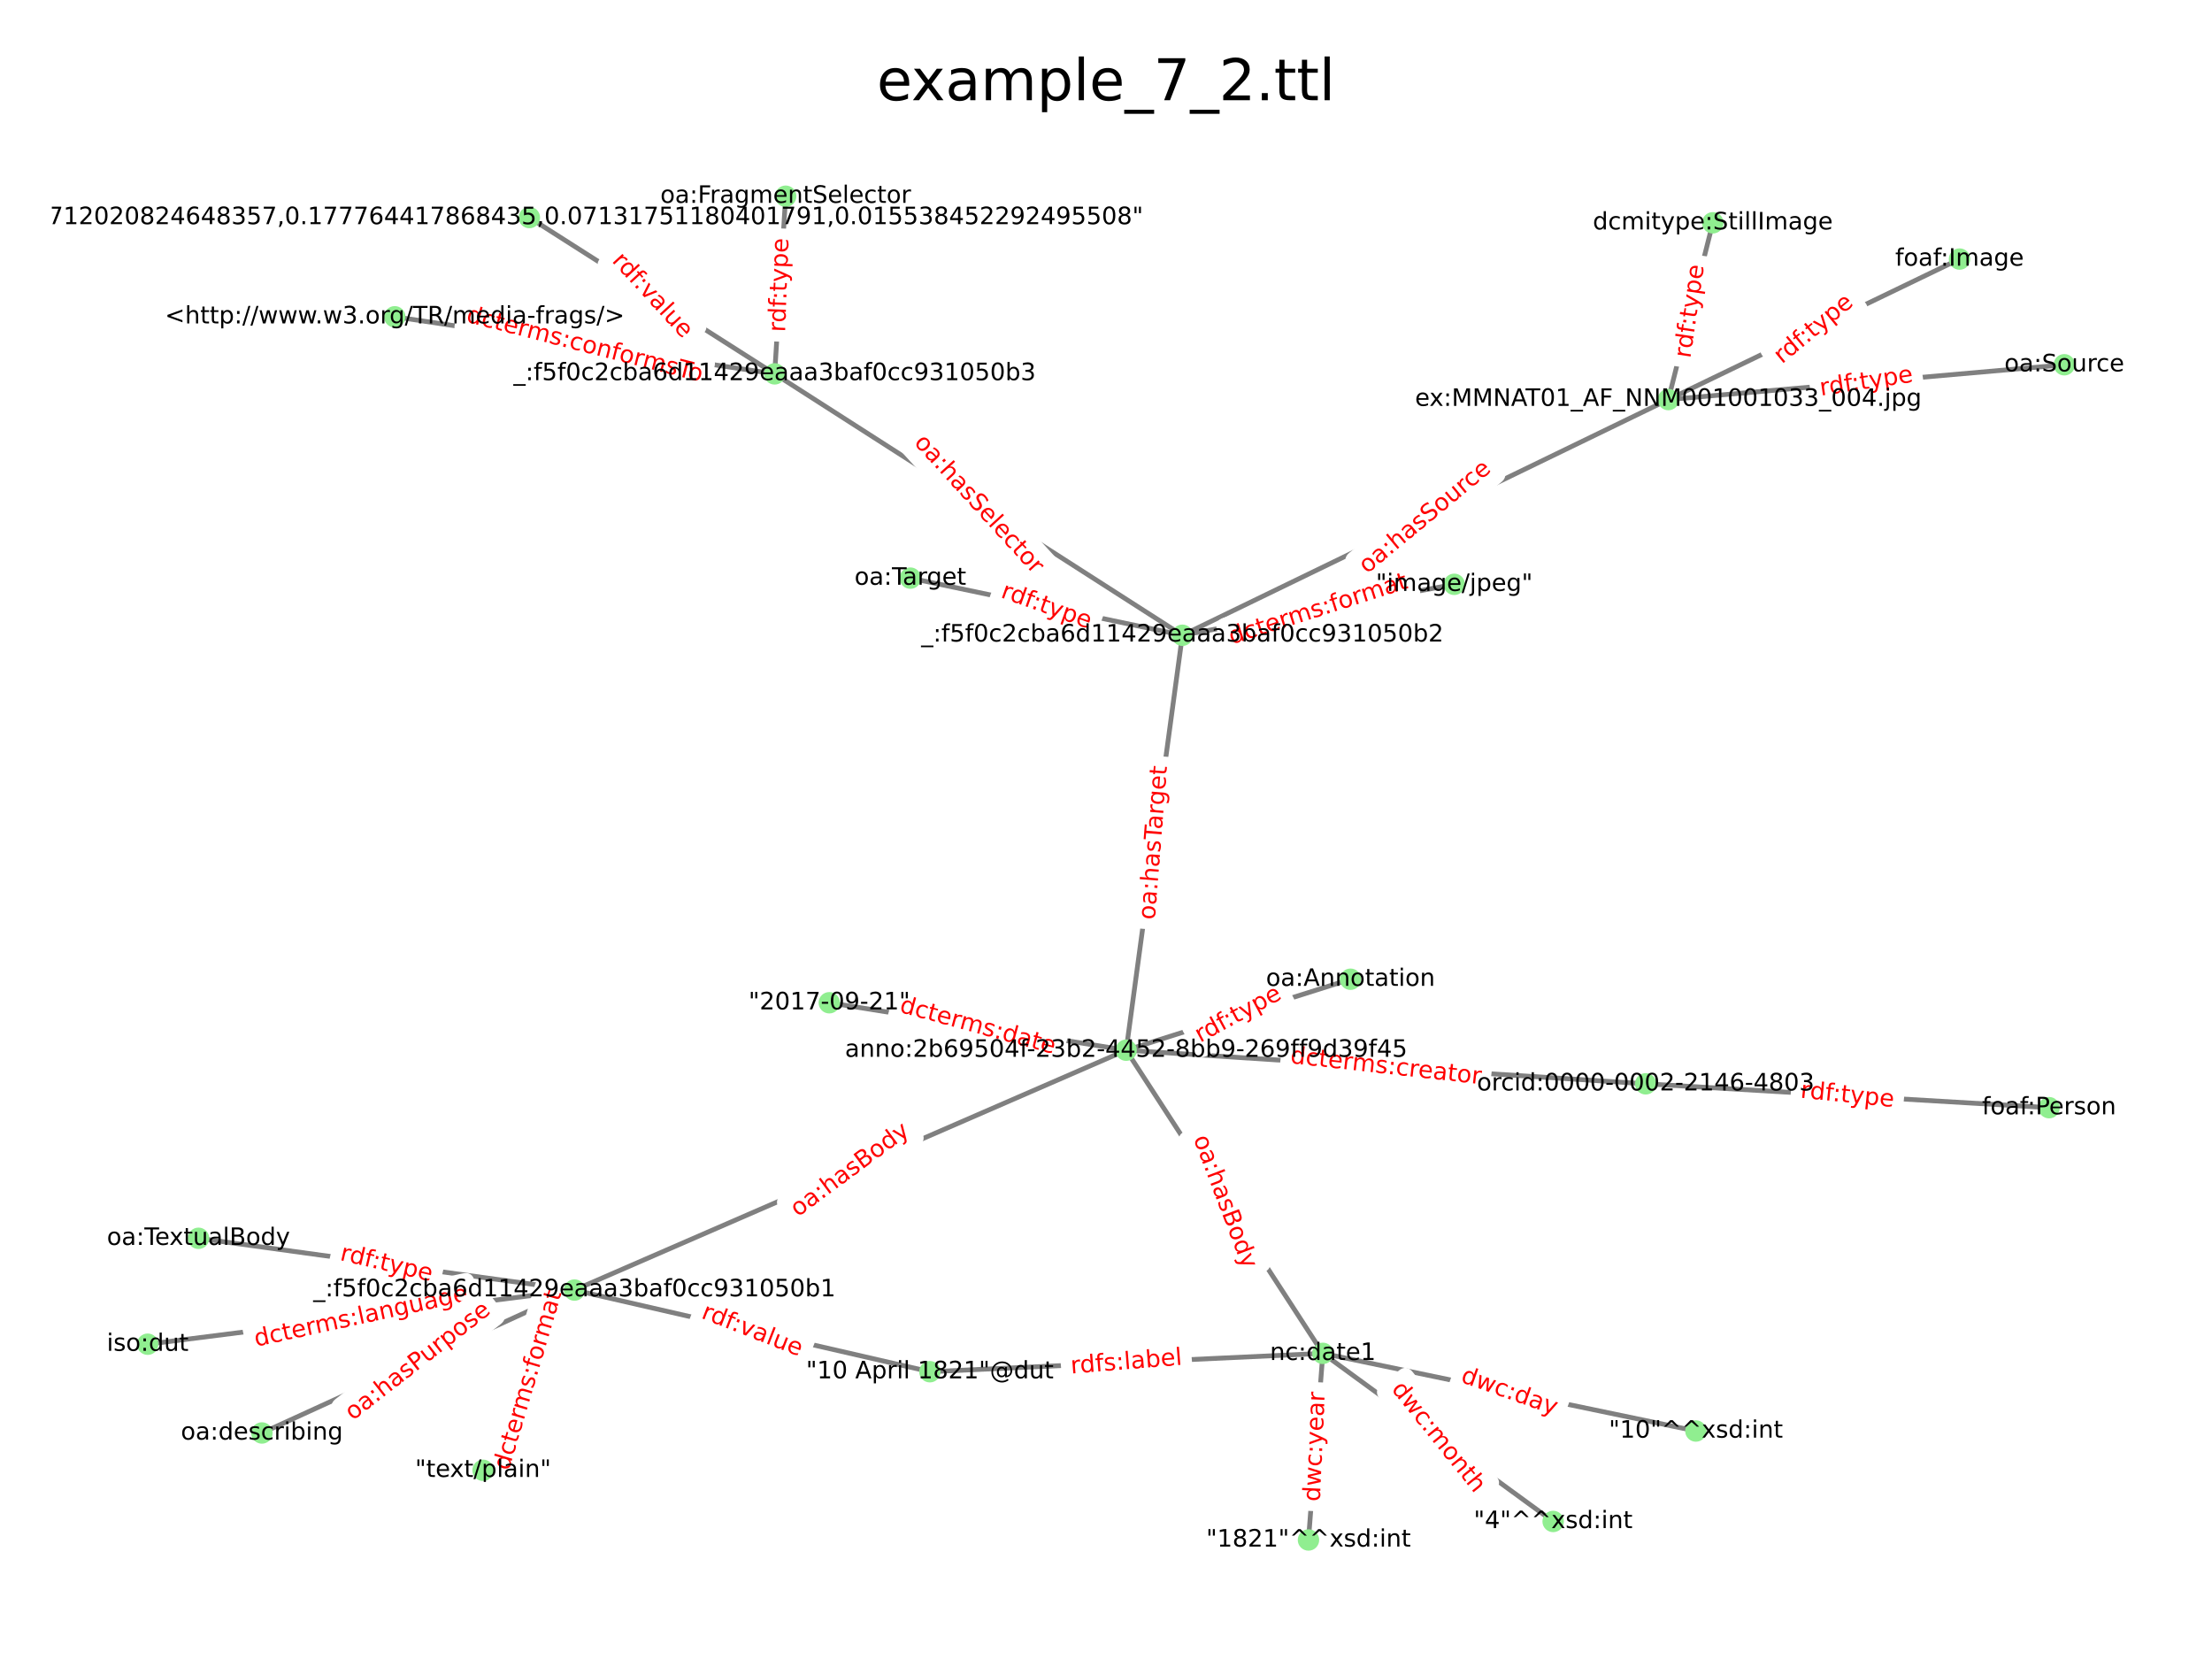 <?xml version="1.0" encoding="utf-8" standalone="no"?>
<!DOCTYPE svg PUBLIC "-//W3C//DTD SVG 1.1//EN"
  "http://www.w3.org/Graphics/SVG/1.1/DTD/svg11.dtd">
<!-- Created with matplotlib (https://matplotlib.org/) -->
<svg height="345.6pt" version="1.1" viewBox="0 0 460.8 345.6" width="460.8pt" xmlns="http://www.w3.org/2000/svg" xmlns:xlink="http://www.w3.org/1999/xlink">
 <defs>
  <style type="text/css">*{stroke-linecap:butt;stroke-linejoin:round;}</style>
 </defs>
 <g id="figure_1">
  <g id="patch_1">
   <path d="M 0 345.6 
L 460.8 345.6 
L 460.8 0 
L 0 0 
z
" style="fill:#ffffff;"/>
  </g>
  <g id="axes_1">
   <g id="LineCollection_1">
    <path clip-path="url(#p80cc64c3cc)" d="M 119.667 268.745 
L 30.764 280.022 
" style="fill:none;stroke:#808080;"/>
    <path clip-path="url(#p80cc64c3cc)" d="M 119.667 268.745 
L 193.706 285.752 
" style="fill:none;stroke:#808080;"/>
    <path clip-path="url(#p80cc64c3cc)" d="M 119.667 268.745 
L 54.559 298.516 
" style="fill:none;stroke:#808080;"/>
    <path clip-path="url(#p80cc64c3cc)" d="M 119.667 268.745 
L 234.601 218.776 
" style="fill:none;stroke:#808080;"/>
    <path clip-path="url(#p80cc64c3cc)" d="M 119.667 268.745 
L 41.351 257.961 
" style="fill:none;stroke:#808080;"/>
    <path clip-path="url(#p80cc64c3cc)" d="M 119.667 268.745 
L 100.635 306.293 
" style="fill:none;stroke:#808080;"/>
    <path clip-path="url(#p80cc64c3cc)" d="M 246.311 132.336 
L 189.643 120.435 
" style="fill:none;stroke:#808080;"/>
    <path clip-path="url(#p80cc64c3cc)" d="M 246.311 132.336 
L 347.548 83.238 
" style="fill:none;stroke:#808080;"/>
    <path clip-path="url(#p80cc64c3cc)" d="M 246.311 132.336 
L 302.945 121.726 
" style="fill:none;stroke:#808080;"/>
    <path clip-path="url(#p80cc64c3cc)" d="M 246.311 132.336 
L 161.377 77.885 
" style="fill:none;stroke:#808080;"/>
    <path clip-path="url(#p80cc64c3cc)" d="M 246.311 132.336 
L 234.601 218.776 
" style="fill:none;stroke:#808080;"/>
    <path clip-path="url(#p80cc64c3cc)" d="M 342.83 225.78 
L 426.858 230.75 
" style="fill:none;stroke:#808080;"/>
    <path clip-path="url(#p80cc64c3cc)" d="M 342.83 225.78 
L 234.601 218.776 
" style="fill:none;stroke:#808080;"/>
    <path clip-path="url(#p80cc64c3cc)" d="M 347.548 83.238 
L 430.036 75.986 
" style="fill:none;stroke:#808080;"/>
    <path clip-path="url(#p80cc64c3cc)" d="M 347.548 83.238 
L 408.208 53.969 
" style="fill:none;stroke:#808080;"/>
    <path clip-path="url(#p80cc64c3cc)" d="M 347.548 83.238 
L 356.812 46.415 
" style="fill:none;stroke:#808080;"/>
    <path clip-path="url(#p80cc64c3cc)" d="M 275.573 281.93 
L 353.284 298.107 
" style="fill:none;stroke:#808080;"/>
    <path clip-path="url(#p80cc64c3cc)" d="M 275.573 281.93 
L 272.58 320.804 
" style="fill:none;stroke:#808080;"/>
    <path clip-path="url(#p80cc64c3cc)" d="M 275.573 281.93 
L 323.55 316.948 
" style="fill:none;stroke:#808080;"/>
    <path clip-path="url(#p80cc64c3cc)" d="M 275.573 281.93 
L 193.706 285.752 
" style="fill:none;stroke:#808080;"/>
    <path clip-path="url(#p80cc64c3cc)" d="M 275.573 281.93 
L 234.601 218.776 
" style="fill:none;stroke:#808080;"/>
    <path clip-path="url(#p80cc64c3cc)" d="M 234.601 218.776 
L 281.336 203.994 
" style="fill:none;stroke:#808080;"/>
    <path clip-path="url(#p80cc64c3cc)" d="M 234.601 218.776 
L 172.76 208.892 
" style="fill:none;stroke:#808080;"/>
    <path clip-path="url(#p80cc64c3cc)" d="M 161.377 77.885 
L 82.232 65.993 
" style="fill:none;stroke:#808080;"/>
    <path clip-path="url(#p80cc64c3cc)" d="M 161.377 77.885 
L 163.67 40.876 
" style="fill:none;stroke:#808080;"/>
    <path clip-path="url(#p80cc64c3cc)" d="M 161.377 77.885 
L 110.276 45.321 
" style="fill:none;stroke:#808080;"/>
   </g>
   <g id="text_1">
    <g id="patch_2">
     <path clip-path="url(#p80cc64c3cc)" d="M 53.873 283.011 
L 98.215 273.418 
Q 99.681 273.101 99.364 271.635 
L 98.34 266.905 
Q 98.023 265.439 96.557 265.756 
L 52.216 275.349 
Q 50.75 275.666 51.067 277.133 
L 52.09 281.862 
Q 52.407 283.328 53.873 283.011 
z
" style="fill:#ffffff;stroke:#ffffff;stroke-linejoin:miter;"/>
    </g>
    <g clip-path="url(#p80cc64c3cc)">
     <!-- dcterms:language -->
     <g style="fill:#ff0000;" transform="translate(53.336 280.529)rotate(-12.207)scale(0.05 -0.05)">
      <defs>
       <path d="M 45.406 46.391 
L 45.406 75.984 
L 54.391 75.984 
L 54.391 0 
L 45.406 0 
L 45.406 8.203 
Q 42.578 3.328 38.25 0.953 
Q 33.938 -1.422 27.875 -1.422 
Q 17.969 -1.422 11.734 6.484 
Q 5.516 14.406 5.516 27.297 
Q 5.516 40.188 11.734 48.094 
Q 17.969 56 27.875 56 
Q 33.938 56 38.25 53.625 
Q 42.578 51.266 45.406 46.391 
z
M 14.797 27.297 
Q 14.797 17.391 18.875 11.75 
Q 22.953 6.109 30.078 6.109 
Q 37.203 6.109 41.297 11.75 
Q 45.406 17.391 45.406 27.297 
Q 45.406 37.203 41.297 42.844 
Q 37.203 48.484 30.078 48.484 
Q 22.953 48.484 18.875 42.844 
Q 14.797 37.203 14.797 27.297 
z
" id="DejaVuSans-100"/>
       <path d="M 48.781 52.594 
L 48.781 44.188 
Q 44.969 46.297 41.141 47.344 
Q 37.312 48.391 33.406 48.391 
Q 24.656 48.391 19.812 42.844 
Q 14.984 37.312 14.984 27.297 
Q 14.984 17.281 19.812 11.734 
Q 24.656 6.203 33.406 6.203 
Q 37.312 6.203 41.141 7.25 
Q 44.969 8.297 48.781 10.406 
L 48.781 2.094 
Q 45.016 0.344 40.984 -0.531 
Q 36.969 -1.422 32.422 -1.422 
Q 20.062 -1.422 12.781 6.344 
Q 5.516 14.109 5.516 27.297 
Q 5.516 40.672 12.859 48.328 
Q 20.219 56 33.016 56 
Q 37.156 56 41.109 55.141 
Q 45.062 54.297 48.781 52.594 
z
" id="DejaVuSans-99"/>
       <path d="M 18.312 70.219 
L 18.312 54.688 
L 36.812 54.688 
L 36.812 47.703 
L 18.312 47.703 
L 18.312 18.016 
Q 18.312 11.328 20.141 9.422 
Q 21.969 7.516 27.594 7.516 
L 36.812 7.516 
L 36.812 0 
L 27.594 0 
Q 17.188 0 13.234 3.875 
Q 9.281 7.766 9.281 18.016 
L 9.281 47.703 
L 2.688 47.703 
L 2.688 54.688 
L 9.281 54.688 
L 9.281 70.219 
z
" id="DejaVuSans-116"/>
       <path d="M 56.203 29.594 
L 56.203 25.203 
L 14.891 25.203 
Q 15.484 15.922 20.484 11.062 
Q 25.484 6.203 34.422 6.203 
Q 39.594 6.203 44.453 7.469 
Q 49.312 8.734 54.109 11.281 
L 54.109 2.781 
Q 49.266 0.734 44.188 -0.344 
Q 39.109 -1.422 33.891 -1.422 
Q 20.797 -1.422 13.156 6.188 
Q 5.516 13.812 5.516 26.812 
Q 5.516 40.234 12.766 48.109 
Q 20.016 56 32.328 56 
Q 43.359 56 49.781 48.891 
Q 56.203 41.797 56.203 29.594 
z
M 47.219 32.234 
Q 47.125 39.594 43.094 43.984 
Q 39.062 48.391 32.422 48.391 
Q 24.906 48.391 20.391 44.141 
Q 15.875 39.891 15.188 32.172 
z
" id="DejaVuSans-101"/>
       <path d="M 41.109 46.297 
Q 39.594 47.172 37.812 47.578 
Q 36.031 48 33.891 48 
Q 26.266 48 22.188 43.047 
Q 18.109 38.094 18.109 28.812 
L 18.109 0 
L 9.078 0 
L 9.078 54.688 
L 18.109 54.688 
L 18.109 46.188 
Q 20.953 51.172 25.484 53.578 
Q 30.031 56 36.531 56 
Q 37.453 56 38.578 55.875 
Q 39.703 55.766 41.062 55.516 
z
" id="DejaVuSans-114"/>
       <path d="M 52 44.188 
Q 55.375 50.25 60.062 53.125 
Q 64.75 56 71.094 56 
Q 79.641 56 84.281 50.016 
Q 88.922 44.047 88.922 33.016 
L 88.922 0 
L 79.891 0 
L 79.891 32.719 
Q 79.891 40.578 77.094 44.375 
Q 74.312 48.188 68.609 48.188 
Q 61.625 48.188 57.562 43.547 
Q 53.516 38.922 53.516 30.906 
L 53.516 0 
L 44.484 0 
L 44.484 32.719 
Q 44.484 40.625 41.703 44.406 
Q 38.922 48.188 33.109 48.188 
Q 26.219 48.188 22.156 43.531 
Q 18.109 38.875 18.109 30.906 
L 18.109 0 
L 9.078 0 
L 9.078 54.688 
L 18.109 54.688 
L 18.109 46.188 
Q 21.188 51.219 25.484 53.609 
Q 29.781 56 35.688 56 
Q 41.656 56 45.828 52.969 
Q 50 49.953 52 44.188 
z
" id="DejaVuSans-109"/>
       <path d="M 44.281 53.078 
L 44.281 44.578 
Q 40.484 46.531 36.375 47.5 
Q 32.281 48.484 27.875 48.484 
Q 21.188 48.484 17.844 46.438 
Q 14.5 44.391 14.5 40.281 
Q 14.5 37.156 16.891 35.375 
Q 19.281 33.594 26.516 31.984 
L 29.594 31.297 
Q 39.156 29.25 43.188 25.516 
Q 47.219 21.781 47.219 15.094 
Q 47.219 7.469 41.188 3.016 
Q 35.156 -1.422 24.609 -1.422 
Q 20.219 -1.422 15.453 -0.562 
Q 10.688 0.297 5.422 2 
L 5.422 11.281 
Q 10.406 8.688 15.234 7.391 
Q 20.062 6.109 24.812 6.109 
Q 31.156 6.109 34.562 8.281 
Q 37.984 10.453 37.984 14.406 
Q 37.984 18.062 35.516 20.016 
Q 33.062 21.969 24.703 23.781 
L 21.578 24.516 
Q 13.234 26.266 9.516 29.906 
Q 5.812 33.547 5.812 39.891 
Q 5.812 47.609 11.281 51.797 
Q 16.75 56 26.812 56 
Q 31.781 56 36.172 55.266 
Q 40.578 54.547 44.281 53.078 
z
" id="DejaVuSans-115"/>
       <path d="M 11.719 12.406 
L 22.016 12.406 
L 22.016 0 
L 11.719 0 
z
M 11.719 51.703 
L 22.016 51.703 
L 22.016 39.312 
L 11.719 39.312 
z
" id="DejaVuSans-58"/>
       <path d="M 9.422 75.984 
L 18.406 75.984 
L 18.406 0 
L 9.422 0 
z
" id="DejaVuSans-108"/>
       <path d="M 34.281 27.484 
Q 23.391 27.484 19.188 25 
Q 14.984 22.516 14.984 16.5 
Q 14.984 11.719 18.141 8.906 
Q 21.297 6.109 26.703 6.109 
Q 34.188 6.109 38.703 11.406 
Q 43.219 16.703 43.219 25.484 
L 43.219 27.484 
z
M 52.203 31.203 
L 52.203 0 
L 43.219 0 
L 43.219 8.297 
Q 40.141 3.328 35.547 0.953 
Q 30.953 -1.422 24.312 -1.422 
Q 15.922 -1.422 10.953 3.297 
Q 6 8.016 6 15.922 
Q 6 25.141 12.172 29.828 
Q 18.359 34.516 30.609 34.516 
L 43.219 34.516 
L 43.219 35.406 
Q 43.219 41.609 39.141 45 
Q 35.062 48.391 27.688 48.391 
Q 23 48.391 18.547 47.266 
Q 14.109 46.141 10.016 43.891 
L 10.016 52.203 
Q 14.938 54.109 19.578 55.047 
Q 24.219 56 28.609 56 
Q 40.484 56 46.344 49.844 
Q 52.203 43.703 52.203 31.203 
z
" id="DejaVuSans-97"/>
       <path d="M 54.891 33.016 
L 54.891 0 
L 45.906 0 
L 45.906 32.719 
Q 45.906 40.484 42.875 44.328 
Q 39.844 48.188 33.797 48.188 
Q 26.516 48.188 22.312 43.547 
Q 18.109 38.922 18.109 30.906 
L 18.109 0 
L 9.078 0 
L 9.078 54.688 
L 18.109 54.688 
L 18.109 46.188 
Q 21.344 51.125 25.703 53.562 
Q 30.078 56 35.797 56 
Q 45.219 56 50.047 50.172 
Q 54.891 44.344 54.891 33.016 
z
" id="DejaVuSans-110"/>
       <path d="M 45.406 27.984 
Q 45.406 37.75 41.375 43.109 
Q 37.359 48.484 30.078 48.484 
Q 22.859 48.484 18.828 43.109 
Q 14.797 37.75 14.797 27.984 
Q 14.797 18.266 18.828 12.891 
Q 22.859 7.516 30.078 7.516 
Q 37.359 7.516 41.375 12.891 
Q 45.406 18.266 45.406 27.984 
z
M 54.391 6.781 
Q 54.391 -7.172 48.188 -13.984 
Q 42 -20.797 29.203 -20.797 
Q 24.469 -20.797 20.266 -20.094 
Q 16.062 -19.391 12.109 -17.922 
L 12.109 -9.188 
Q 16.062 -11.328 19.922 -12.344 
Q 23.781 -13.375 27.781 -13.375 
Q 36.625 -13.375 41.016 -8.766 
Q 45.406 -4.156 45.406 5.172 
L 45.406 9.625 
Q 42.625 4.781 38.281 2.391 
Q 33.938 0 27.875 0 
Q 17.828 0 11.672 7.656 
Q 5.516 15.328 5.516 27.984 
Q 5.516 40.672 11.672 48.328 
Q 17.828 56 27.875 56 
Q 33.938 56 38.281 53.609 
Q 42.625 51.219 45.406 46.391 
L 45.406 54.688 
L 54.391 54.688 
z
" id="DejaVuSans-103"/>
       <path d="M 8.5 21.578 
L 8.5 54.688 
L 17.484 54.688 
L 17.484 21.922 
Q 17.484 14.156 20.5 10.266 
Q 23.531 6.391 29.594 6.391 
Q 36.859 6.391 41.078 11.031 
Q 45.312 15.672 45.312 23.688 
L 45.312 54.688 
L 54.297 54.688 
L 54.297 0 
L 45.312 0 
L 45.312 8.406 
Q 42.047 3.422 37.719 1 
Q 33.406 -1.422 27.688 -1.422 
Q 18.266 -1.422 13.375 4.438 
Q 8.5 10.297 8.5 21.578 
z
M 31.109 56 
z
" id="DejaVuSans-117"/>
      </defs>
      <use xlink:href="#DejaVuSans-100"/>
      <use x="63.477" xlink:href="#DejaVuSans-99"/>
      <use x="118.457" xlink:href="#DejaVuSans-116"/>
      <use x="157.666" xlink:href="#DejaVuSans-101"/>
      <use x="219.189" xlink:href="#DejaVuSans-114"/>
      <use x="258.553" xlink:href="#DejaVuSans-109"/>
      <use x="355.965" xlink:href="#DejaVuSans-115"/>
      <use x="408.064" xlink:href="#DejaVuSans-58"/>
      <use x="441.756" xlink:href="#DejaVuSans-108"/>
      <use x="469.539" xlink:href="#DejaVuSans-97"/>
      <use x="530.818" xlink:href="#DejaVuSans-110"/>
      <use x="594.197" xlink:href="#DejaVuSans-103"/>
      <use x="657.674" xlink:href="#DejaVuSans-117"/>
      <use x="721.053" xlink:href="#DejaVuSans-97"/>
      <use x="782.332" xlink:href="#DejaVuSans-103"/>
      <use x="845.809" xlink:href="#DejaVuSans-101"/>
     </g>
    </g>
   </g>
   <g id="text_2">
    <g id="patch_3">
     <path clip-path="url(#p80cc64c3cc)" d="M 144.985 276.874 
L 165.528 284.922 
Q 166.925 285.469 167.472 284.073 
L 169.237 279.567 
Q 169.784 278.17 168.388 277.623 
L 147.844 269.575 
Q 146.448 269.028 145.901 270.425 
L 144.136 274.93 
Q 143.588 276.327 144.985 276.874 
z
" style="fill:#ffffff;stroke:#ffffff;stroke-linejoin:miter;"/>
    </g>
    <g clip-path="url(#p80cc64c3cc)">
     <!-- rdf:value -->
     <g style="fill:#ff0000;" transform="translate(145.911 274.509)rotate(-338.606)scale(0.05 -0.05)">
      <defs>
       <path d="M 37.109 75.984 
L 37.109 68.5 
L 28.516 68.5 
Q 23.688 68.5 21.797 66.547 
Q 19.922 64.594 19.922 59.516 
L 19.922 54.688 
L 34.719 54.688 
L 34.719 47.703 
L 19.922 47.703 
L 19.922 0 
L 10.891 0 
L 10.891 47.703 
L 2.297 47.703 
L 2.297 54.688 
L 10.891 54.688 
L 10.891 58.5 
Q 10.891 67.625 15.141 71.797 
Q 19.391 75.984 28.609 75.984 
z
" id="DejaVuSans-102"/>
       <path d="M 2.984 54.688 
L 12.5 54.688 
L 29.594 8.797 
L 46.688 54.688 
L 56.203 54.688 
L 35.688 0 
L 23.484 0 
z
" id="DejaVuSans-118"/>
      </defs>
      <use xlink:href="#DejaVuSans-114"/>
      <use x="39.363" xlink:href="#DejaVuSans-100"/>
      <use x="102.84" xlink:href="#DejaVuSans-102"/>
      <use x="134.42" xlink:href="#DejaVuSans-58"/>
      <use x="168.111" xlink:href="#DejaVuSans-118"/>
      <use x="227.291" xlink:href="#DejaVuSans-97"/>
      <use x="288.57" xlink:href="#DejaVuSans-108"/>
      <use x="316.354" xlink:href="#DejaVuSans-117"/>
      <use x="379.732" xlink:href="#DejaVuSans-101"/>
     </g>
    </g>
   </g>
   <g id="text_3">
    <g id="patch_4">
     <path clip-path="url(#p80cc64c3cc)" d="M 75.048 298.009 
L 103.998 275.433 
Q 105.181 274.511 104.258 273.328 
L 101.282 269.512 
Q 100.36 268.329 99.177 269.251 
L 70.228 291.828 
Q 69.045 292.75 69.967 293.933 
L 72.943 297.749 
Q 73.865 298.932 75.048 298.009 
z
" style="fill:#ffffff;stroke:#ffffff;stroke-linejoin:miter;"/>
    </g>
    <g clip-path="url(#p80cc64c3cc)">
     <!-- oa:hasPurpose -->
     <g style="fill:#ff0000;" transform="translate(73.486 296.006)rotate(-37.949)scale(0.05 -0.05)">
      <defs>
       <path d="M 30.609 48.391 
Q 23.391 48.391 19.188 42.75 
Q 14.984 37.109 14.984 27.297 
Q 14.984 17.484 19.156 11.844 
Q 23.344 6.203 30.609 6.203 
Q 37.797 6.203 41.984 11.859 
Q 46.188 17.531 46.188 27.297 
Q 46.188 37.016 41.984 42.703 
Q 37.797 48.391 30.609 48.391 
z
M 30.609 56 
Q 42.328 56 49.016 48.375 
Q 55.719 40.766 55.719 27.297 
Q 55.719 13.875 49.016 6.219 
Q 42.328 -1.422 30.609 -1.422 
Q 18.844 -1.422 12.172 6.219 
Q 5.516 13.875 5.516 27.297 
Q 5.516 40.766 12.172 48.375 
Q 18.844 56 30.609 56 
z
" id="DejaVuSans-111"/>
       <path d="M 54.891 33.016 
L 54.891 0 
L 45.906 0 
L 45.906 32.719 
Q 45.906 40.484 42.875 44.328 
Q 39.844 48.188 33.797 48.188 
Q 26.516 48.188 22.312 43.547 
Q 18.109 38.922 18.109 30.906 
L 18.109 0 
L 9.078 0 
L 9.078 75.984 
L 18.109 75.984 
L 18.109 46.188 
Q 21.344 51.125 25.703 53.562 
Q 30.078 56 35.797 56 
Q 45.219 56 50.047 50.172 
Q 54.891 44.344 54.891 33.016 
z
" id="DejaVuSans-104"/>
       <path d="M 19.672 64.797 
L 19.672 37.406 
L 32.078 37.406 
Q 38.969 37.406 42.719 40.969 
Q 46.484 44.531 46.484 51.125 
Q 46.484 57.672 42.719 61.234 
Q 38.969 64.797 32.078 64.797 
z
M 9.812 72.906 
L 32.078 72.906 
Q 44.344 72.906 50.609 67.359 
Q 56.891 61.812 56.891 51.125 
Q 56.891 40.328 50.609 34.812 
Q 44.344 29.297 32.078 29.297 
L 19.672 29.297 
L 19.672 0 
L 9.812 0 
z
" id="DejaVuSans-80"/>
       <path d="M 18.109 8.203 
L 18.109 -20.797 
L 9.078 -20.797 
L 9.078 54.688 
L 18.109 54.688 
L 18.109 46.391 
Q 20.953 51.266 25.266 53.625 
Q 29.594 56 35.594 56 
Q 45.562 56 51.781 48.094 
Q 58.016 40.188 58.016 27.297 
Q 58.016 14.406 51.781 6.484 
Q 45.562 -1.422 35.594 -1.422 
Q 29.594 -1.422 25.266 0.953 
Q 20.953 3.328 18.109 8.203 
z
M 48.688 27.297 
Q 48.688 37.203 44.609 42.844 
Q 40.531 48.484 33.406 48.484 
Q 26.266 48.484 22.188 42.844 
Q 18.109 37.203 18.109 27.297 
Q 18.109 17.391 22.188 11.75 
Q 26.266 6.109 33.406 6.109 
Q 40.531 6.109 44.609 11.75 
Q 48.688 17.391 48.688 27.297 
z
" id="DejaVuSans-112"/>
      </defs>
      <use xlink:href="#DejaVuSans-111"/>
      <use x="61.182" xlink:href="#DejaVuSans-97"/>
      <use x="122.461" xlink:href="#DejaVuSans-58"/>
      <use x="156.152" xlink:href="#DejaVuSans-104"/>
      <use x="219.531" xlink:href="#DejaVuSans-97"/>
      <use x="280.811" xlink:href="#DejaVuSans-115"/>
      <use x="332.91" xlink:href="#DejaVuSans-80"/>
      <use x="391.463" xlink:href="#DejaVuSans-117"/>
      <use x="454.842" xlink:href="#DejaVuSans-114"/>
      <use x="495.955" xlink:href="#DejaVuSans-112"/>
      <use x="559.432" xlink:href="#DejaVuSans-111"/>
      <use x="620.613" xlink:href="#DejaVuSans-115"/>
      <use x="672.713" xlink:href="#DejaVuSans-101"/>
     </g>
    </g>
   </g>
   <g id="text_4">
    <g id="patch_5">
     <path clip-path="url(#p80cc64c3cc)" d="M 167.713 255.625 
L 191.224 238.192 
Q 192.429 237.299 191.535 236.094 
L 188.653 232.207 
Q 187.76 231.002 186.555 231.895 
L 163.044 249.328 
Q 161.839 250.222 162.733 251.427 
L 165.615 255.314 
Q 166.508 256.519 167.713 255.625 
z
" style="fill:#ffffff;stroke:#ffffff;stroke-linejoin:miter;"/>
    </g>
    <g clip-path="url(#p80cc64c3cc)">
     <!-- oa:hasBody -->
     <g style="fill:#ff0000;" transform="translate(166.2 253.585)rotate(-36.557)scale(0.05 -0.05)">
      <defs>
       <path d="M 19.672 34.812 
L 19.672 8.109 
L 35.5 8.109 
Q 43.453 8.109 47.281 11.406 
Q 51.125 14.703 51.125 21.484 
Q 51.125 28.328 47.281 31.562 
Q 43.453 34.812 35.5 34.812 
z
M 19.672 64.797 
L 19.672 42.828 
L 34.281 42.828 
Q 41.5 42.828 45.031 45.531 
Q 48.578 48.25 48.578 53.812 
Q 48.578 59.328 45.031 62.062 
Q 41.5 64.797 34.281 64.797 
z
M 9.812 72.906 
L 35.016 72.906 
Q 46.297 72.906 52.391 68.219 
Q 58.5 63.531 58.5 54.891 
Q 58.5 48.188 55.375 44.234 
Q 52.25 40.281 46.188 39.312 
Q 53.469 37.75 57.5 32.781 
Q 61.531 27.828 61.531 20.406 
Q 61.531 10.641 54.891 5.312 
Q 48.25 0 35.984 0 
L 9.812 0 
z
" id="DejaVuSans-66"/>
       <path d="M 32.172 -5.078 
Q 28.375 -14.844 24.75 -17.812 
Q 21.141 -20.797 15.094 -20.797 
L 7.906 -20.797 
L 7.906 -13.281 
L 13.188 -13.281 
Q 16.891 -13.281 18.938 -11.516 
Q 21 -9.766 23.484 -3.219 
L 25.094 0.875 
L 2.984 54.688 
L 12.5 54.688 
L 29.594 11.922 
L 46.688 54.688 
L 56.203 54.688 
z
" id="DejaVuSans-121"/>
      </defs>
      <use xlink:href="#DejaVuSans-111"/>
      <use x="61.182" xlink:href="#DejaVuSans-97"/>
      <use x="122.461" xlink:href="#DejaVuSans-58"/>
      <use x="156.152" xlink:href="#DejaVuSans-104"/>
      <use x="219.531" xlink:href="#DejaVuSans-97"/>
      <use x="280.811" xlink:href="#DejaVuSans-115"/>
      <use x="332.91" xlink:href="#DejaVuSans-66"/>
      <use x="401.514" xlink:href="#DejaVuSans-111"/>
      <use x="462.695" xlink:href="#DejaVuSans-100"/>
      <use x="526.172" xlink:href="#DejaVuSans-121"/>
     </g>
    </g>
   </g>
   <g id="text_5">
    <g id="patch_6">
     <path clip-path="url(#p80cc64c3cc)" d="M 70.084 264.931 
L 89.142 269.407 
Q 90.602 269.75 90.945 268.289 
L 92.051 263.578 
Q 92.394 262.118 90.934 261.775 
L 71.876 257.3 
Q 70.416 256.957 70.073 258.417 
L 68.967 263.128 
Q 68.624 264.588 70.084 264.931 
z
" style="fill:#ffffff;stroke:#ffffff;stroke-linejoin:miter;"/>
    </g>
    <g clip-path="url(#p80cc64c3cc)">
     <!-- rdf:type -->
     <g style="fill:#ff0000;" transform="translate(70.665 262.459)rotate(-346.784)scale(0.05 -0.05)">
      <use xlink:href="#DejaVuSans-114"/>
      <use x="39.363" xlink:href="#DejaVuSans-100"/>
      <use x="102.84" xlink:href="#DejaVuSans-102"/>
      <use x="134.42" xlink:href="#DejaVuSans-58"/>
      <use x="168.111" xlink:href="#DejaVuSans-116"/>
      <use x="207.32" xlink:href="#DejaVuSans-121"/>
      <use x="266.5" xlink:href="#DejaVuSans-112"/>
      <use x="329.977" xlink:href="#DejaVuSans-101"/>
     </g>
    </g>
   </g>
   <g id="text_6">
    <g id="patch_7">
     <path clip-path="url(#p80cc64c3cc)" d="M 108.386 307.217 
L 119.43 270.054 
Q 119.858 268.616 118.42 268.189 
L 113.781 266.811 
Q 112.343 266.383 111.916 267.821 
L 100.872 304.984 
Q 100.444 306.422 101.882 306.849 
L 106.521 308.228 
Q 107.959 308.655 108.386 307.217 
z
" style="fill:#ffffff;stroke:#ffffff;stroke-linejoin:miter;"/>
    </g>
    <g clip-path="url(#p80cc64c3cc)">
     <!-- dcterms:format -->
     <g style="fill:#ff0000;" transform="translate(105.951 306.494)rotate(-73.449)scale(0.05 -0.05)">
      <use xlink:href="#DejaVuSans-100"/>
      <use x="63.477" xlink:href="#DejaVuSans-99"/>
      <use x="118.457" xlink:href="#DejaVuSans-116"/>
      <use x="157.666" xlink:href="#DejaVuSans-101"/>
      <use x="219.189" xlink:href="#DejaVuSans-114"/>
      <use x="258.553" xlink:href="#DejaVuSans-109"/>
      <use x="355.965" xlink:href="#DejaVuSans-115"/>
      <use x="408.064" xlink:href="#DejaVuSans-58"/>
      <use x="441.756" xlink:href="#DejaVuSans-102"/>
      <use x="476.961" xlink:href="#DejaVuSans-111"/>
      <use x="538.143" xlink:href="#DejaVuSans-114"/>
      <use x="577.506" xlink:href="#DejaVuSans-109"/>
      <use x="674.918" xlink:href="#DejaVuSans-97"/>
      <use x="736.197" xlink:href="#DejaVuSans-116"/>
     </g>
    </g>
   </g>
   <g id="text_7">
    <g id="patch_8">
     <path clip-path="url(#p80cc64c3cc)" d="M 207.441 126.775 
L 225.87 133.376 
Q 227.282 133.882 227.788 132.47 
L 229.42 127.914 
Q 229.926 126.502 228.514 125.996 
L 210.084 119.395 
Q 208.672 118.89 208.166 120.302 
L 206.535 124.857 
Q 206.029 126.27 207.441 126.775 
z
" style="fill:#ffffff;stroke:#ffffff;stroke-linejoin:miter;"/>
    </g>
    <g clip-path="url(#p80cc64c3cc)">
     <!-- rdf:type -->
     <g style="fill:#ff0000;" transform="translate(208.297 124.384)rotate(-340.294)scale(0.05 -0.05)">
      <use xlink:href="#DejaVuSans-114"/>
      <use x="39.363" xlink:href="#DejaVuSans-100"/>
      <use x="102.84" xlink:href="#DejaVuSans-102"/>
      <use x="134.42" xlink:href="#DejaVuSans-58"/>
      <use x="168.111" xlink:href="#DejaVuSans-116"/>
      <use x="207.32" xlink:href="#DejaVuSans-121"/>
      <use x="266.5" xlink:href="#DejaVuSans-112"/>
      <use x="329.977" xlink:href="#DejaVuSans-101"/>
     </g>
    </g>
   </g>
   <g id="text_8">
    <g id="patch_9">
     <path clip-path="url(#p80cc64c3cc)" d="M 286.399 121.584 
L 312.457 100.031 
Q 313.613 99.075 312.657 97.919 
L 309.572 94.19 
Q 308.616 93.034 307.46 93.99 
L 281.403 115.544 
Q 280.247 116.5 281.203 117.656 
L 284.287 121.384 
Q 285.243 122.54 286.399 121.584 
z
" style="fill:#ffffff;stroke:#ffffff;stroke-linejoin:miter;"/>
    </g>
    <g clip-path="url(#p80cc64c3cc)">
     <!-- oa:hasSource -->
     <g style="fill:#ff0000;" transform="translate(284.78 119.627)rotate(-39.596)scale(0.05 -0.05)">
      <defs>
       <path d="M 53.516 70.516 
L 53.516 60.891 
Q 47.906 63.578 42.922 64.891 
Q 37.938 66.219 33.297 66.219 
Q 25.25 66.219 20.875 63.094 
Q 16.5 59.969 16.5 54.203 
Q 16.5 49.359 19.406 46.891 
Q 22.312 44.438 30.422 42.922 
L 36.375 41.703 
Q 47.406 39.594 52.656 34.297 
Q 57.906 29 57.906 20.125 
Q 57.906 9.516 50.797 4.047 
Q 43.703 -1.422 29.984 -1.422 
Q 24.812 -1.422 18.969 -0.25 
Q 13.141 0.922 6.891 3.219 
L 6.891 13.375 
Q 12.891 10.016 18.656 8.297 
Q 24.422 6.594 29.984 6.594 
Q 38.422 6.594 43.016 9.906 
Q 47.609 13.234 47.609 19.391 
Q 47.609 24.75 44.312 27.781 
Q 41.016 30.812 33.5 32.328 
L 27.484 33.5 
Q 16.453 35.688 11.516 40.375 
Q 6.594 45.062 6.594 53.422 
Q 6.594 63.094 13.406 68.656 
Q 20.219 74.219 32.172 74.219 
Q 37.312 74.219 42.625 73.281 
Q 47.953 72.359 53.516 70.516 
z
" id="DejaVuSans-83"/>
      </defs>
      <use xlink:href="#DejaVuSans-111"/>
      <use x="61.182" xlink:href="#DejaVuSans-97"/>
      <use x="122.461" xlink:href="#DejaVuSans-58"/>
      <use x="156.152" xlink:href="#DejaVuSans-104"/>
      <use x="219.531" xlink:href="#DejaVuSans-97"/>
      <use x="280.811" xlink:href="#DejaVuSans-115"/>
      <use x="332.91" xlink:href="#DejaVuSans-83"/>
      <use x="396.387" xlink:href="#DejaVuSans-111"/>
      <use x="457.568" xlink:href="#DejaVuSans-117"/>
      <use x="520.947" xlink:href="#DejaVuSans-114"/>
      <use x="559.811" xlink:href="#DejaVuSans-99"/>
      <use x="614.791" xlink:href="#DejaVuSans-101"/>
     </g>
    </g>
   </g>
   <g id="text_9">
    <g id="patch_10">
     <path clip-path="url(#p80cc64c3cc)" d="M 257.356 136.665 
L 294.286 124.864 
Q 295.715 124.408 295.259 122.979 
L 293.786 118.37 
Q 293.329 116.941 291.9 117.397 
L 254.97 129.198 
Q 253.542 129.654 253.998 131.083 
L 255.471 135.692 
Q 255.928 137.121 257.356 136.665 
z
" style="fill:#ffffff;stroke:#ffffff;stroke-linejoin:miter;"/>
    </g>
    <g clip-path="url(#p80cc64c3cc)">
     <!-- dcterms:format -->
     <g style="fill:#ff0000;" transform="translate(256.583 134.245)rotate(-17.72)scale(0.05 -0.05)">
      <use xlink:href="#DejaVuSans-100"/>
      <use x="63.477" xlink:href="#DejaVuSans-99"/>
      <use x="118.457" xlink:href="#DejaVuSans-116"/>
      <use x="157.666" xlink:href="#DejaVuSans-101"/>
      <use x="219.189" xlink:href="#DejaVuSans-114"/>
      <use x="258.553" xlink:href="#DejaVuSans-109"/>
      <use x="355.965" xlink:href="#DejaVuSans-115"/>
      <use x="408.064" xlink:href="#DejaVuSans-58"/>
      <use x="441.756" xlink:href="#DejaVuSans-102"/>
      <use x="476.961" xlink:href="#DejaVuSans-111"/>
      <use x="538.143" xlink:href="#DejaVuSans-114"/>
      <use x="577.506" xlink:href="#DejaVuSans-109"/>
      <use x="674.918" xlink:href="#DejaVuSans-97"/>
      <use x="736.197" xlink:href="#DejaVuSans-116"/>
     </g>
    </g>
   </g>
   <g id="text_10">
    <g id="patch_11">
     <path clip-path="url(#p80cc64c3cc)" d="M 188.404 94.036 
L 213.5 121.476 
Q 214.512 122.583 215.619 121.57 
L 219.19 118.305 
Q 220.297 117.292 219.285 116.185 
L 194.188 88.745 
Q 193.176 87.638 192.069 88.651 
L 188.498 91.916 
Q 187.391 92.929 188.404 94.036 
z
" style="fill:#ffffff;stroke:#ffffff;stroke-linejoin:miter;"/>
    </g>
    <g clip-path="url(#p80cc64c3cc)">
     <!-- oa:hasSelector -->
     <g style="fill:#ff0000;" transform="translate(190.278 92.321)rotate(-312.445)scale(0.05 -0.05)">
      <use xlink:href="#DejaVuSans-111"/>
      <use x="61.182" xlink:href="#DejaVuSans-97"/>
      <use x="122.461" xlink:href="#DejaVuSans-58"/>
      <use x="156.152" xlink:href="#DejaVuSans-104"/>
      <use x="219.531" xlink:href="#DejaVuSans-97"/>
      <use x="280.811" xlink:href="#DejaVuSans-115"/>
      <use x="332.91" xlink:href="#DejaVuSans-83"/>
      <use x="396.387" xlink:href="#DejaVuSans-101"/>
      <use x="457.91" xlink:href="#DejaVuSans-108"/>
      <use x="485.693" xlink:href="#DejaVuSans-101"/>
      <use x="547.217" xlink:href="#DejaVuSans-99"/>
      <use x="602.197" xlink:href="#DejaVuSans-116"/>
      <use x="641.406" xlink:href="#DejaVuSans-111"/>
      <use x="702.588" xlink:href="#DejaVuSans-114"/>
     </g>
    </g>
   </g>
   <g id="text_11">
    <g id="patch_12">
     <path clip-path="url(#p80cc64c3cc)" d="M 243.092 191.875 
L 245.635 159.858 
Q 245.754 158.363 244.258 158.244 
L 239.435 157.861 
Q 237.939 157.742 237.821 159.237 
L 235.277 191.254 
Q 235.159 192.749 236.654 192.868 
L 241.478 193.251 
Q 242.973 193.37 243.092 191.875 
z
" style="fill:#ffffff;stroke:#ffffff;stroke-linejoin:miter;"/>
    </g>
    <g clip-path="url(#p80cc64c3cc)">
     <!-- oa:hasTarget -->
     <g style="fill:#ff0000;" transform="translate(240.56 191.673)rotate(-85.458)scale(0.05 -0.05)">
      <defs>
       <path d="M -0.297 72.906 
L 61.375 72.906 
L 61.375 64.594 
L 35.5 64.594 
L 35.5 0 
L 25.594 0 
L 25.594 64.594 
L -0.297 64.594 
z
" id="DejaVuSans-84"/>
      </defs>
      <use xlink:href="#DejaVuSans-111"/>
      <use x="61.182" xlink:href="#DejaVuSans-97"/>
      <use x="122.461" xlink:href="#DejaVuSans-58"/>
      <use x="156.152" xlink:href="#DejaVuSans-104"/>
      <use x="219.531" xlink:href="#DejaVuSans-97"/>
      <use x="280.811" xlink:href="#DejaVuSans-115"/>
      <use x="332.91" xlink:href="#DejaVuSans-84"/>
      <use x="377.494" xlink:href="#DejaVuSans-97"/>
      <use x="438.773" xlink:href="#DejaVuSans-114"/>
      <use x="478.137" xlink:href="#DejaVuSans-103"/>
      <use x="541.613" xlink:href="#DejaVuSans-101"/>
      <use x="603.137" xlink:href="#DejaVuSans-116"/>
     </g>
    </g>
   </g>
   <g id="text_12">
    <g id="patch_13">
     <path clip-path="url(#p80cc64c3cc)" d="M 374.712 231.183 
L 394.189 233.147 
Q 395.682 233.298 395.832 231.805 
L 396.318 226.991 
Q 396.469 225.498 394.976 225.348 
L 375.499 223.383 
Q 374.007 223.232 373.856 224.725 
L 373.371 229.54 
Q 373.22 231.032 374.712 231.183 
z
" style="fill:#ffffff;stroke:#ffffff;stroke-linejoin:miter;"/>
    </g>
    <g clip-path="url(#p80cc64c3cc)">
     <!-- rdf:type -->
     <g style="fill:#ff0000;" transform="translate(374.967 228.655)rotate(-354.24)scale(0.05 -0.05)">
      <use xlink:href="#DejaVuSans-114"/>
      <use x="39.363" xlink:href="#DejaVuSans-100"/>
      <use x="102.84" xlink:href="#DejaVuSans-102"/>
      <use x="134.42" xlink:href="#DejaVuSans-58"/>
      <use x="168.111" xlink:href="#DejaVuSans-116"/>
      <use x="207.32" xlink:href="#DejaVuSans-121"/>
      <use x="266.5" xlink:href="#DejaVuSans-112"/>
      <use x="329.977" xlink:href="#DejaVuSans-101"/>
     </g>
    </g>
   </g>
   <g id="text_13">
    <g id="patch_14">
     <path clip-path="url(#p80cc64c3cc)" d="M 268.409 223.98 
L 308.163 228.368 
Q 309.654 228.532 309.818 227.041 
L 310.349 222.232 
Q 310.514 220.741 309.023 220.576 
L 269.269 216.188 
Q 267.778 216.023 267.613 217.514 
L 267.082 222.324 
Q 266.918 223.815 268.409 223.98 
z
" style="fill:#ffffff;stroke:#ffffff;stroke-linejoin:miter;"/>
    </g>
    <g clip-path="url(#p80cc64c3cc)">
     <!-- dcterms:creator -->
     <g style="fill:#ff0000;" transform="translate(268.688 221.455)rotate(-353.701)scale(0.05 -0.05)">
      <use xlink:href="#DejaVuSans-100"/>
      <use x="63.477" xlink:href="#DejaVuSans-99"/>
      <use x="118.457" xlink:href="#DejaVuSans-116"/>
      <use x="157.666" xlink:href="#DejaVuSans-101"/>
      <use x="219.189" xlink:href="#DejaVuSans-114"/>
      <use x="258.553" xlink:href="#DejaVuSans-109"/>
      <use x="355.965" xlink:href="#DejaVuSans-115"/>
      <use x="408.064" xlink:href="#DejaVuSans-58"/>
      <use x="441.756" xlink:href="#DejaVuSans-99"/>
      <use x="496.736" xlink:href="#DejaVuSans-114"/>
      <use x="535.6" xlink:href="#DejaVuSans-101"/>
      <use x="597.123" xlink:href="#DejaVuSans-97"/>
      <use x="658.402" xlink:href="#DejaVuSans-116"/>
      <use x="697.611" xlink:href="#DejaVuSans-111"/>
      <use x="758.793" xlink:href="#DejaVuSans-114"/>
     </g>
    </g>
   </g>
   <g id="text_14">
    <g id="patch_15">
     <path clip-path="url(#p80cc64c3cc)" d="M 379.694 84.94 
L 399.053 82.037 
Q 400.537 81.814 400.314 80.331 
L 399.597 75.545 
Q 399.374 74.062 397.891 74.284 
L 378.531 77.187 
Q 377.048 77.41 377.27 78.893 
L 377.988 83.679 
Q 378.21 85.162 379.694 84.94 
z
" style="fill:#ffffff;stroke:#ffffff;stroke-linejoin:miter;"/>
    </g>
    <g clip-path="url(#p80cc64c3cc)">
     <!-- rdf:type -->
     <g style="fill:#ff0000;" transform="translate(379.317 82.428)rotate(-8.528)scale(0.05 -0.05)">
      <use xlink:href="#DejaVuSans-114"/>
      <use x="39.363" xlink:href="#DejaVuSans-100"/>
      <use x="102.84" xlink:href="#DejaVuSans-102"/>
      <use x="134.42" xlink:href="#DejaVuSans-58"/>
      <use x="168.111" xlink:href="#DejaVuSans-116"/>
      <use x="207.32" xlink:href="#DejaVuSans-121"/>
      <use x="266.5" xlink:href="#DejaVuSans-112"/>
      <use x="329.977" xlink:href="#DejaVuSans-101"/>
     </g>
    </g>
   </g>
   <g id="text_15">
    <g id="patch_16">
     <path clip-path="url(#p80cc64c3cc)" d="M 372.811 77.85 
L 387.926 65.41 
Q 389.085 64.457 388.131 63.299 
L 385.056 59.563 
Q 384.103 58.404 382.945 59.358 
L 367.83 71.797 
Q 366.671 72.75 367.625 73.908 
L 370.699 77.645 
Q 371.653 78.803 372.811 77.85 
z
" style="fill:#ffffff;stroke:#ffffff;stroke-linejoin:miter;"/>
    </g>
    <g clip-path="url(#p80cc64c3cc)">
     <!-- rdf:type -->
     <g style="fill:#ff0000;" transform="translate(371.197 75.889)rotate(-39.452)scale(0.05 -0.05)">
      <use xlink:href="#DejaVuSans-114"/>
      <use x="39.363" xlink:href="#DejaVuSans-100"/>
      <use x="102.84" xlink:href="#DejaVuSans-102"/>
      <use x="134.42" xlink:href="#DejaVuSans-58"/>
      <use x="168.111" xlink:href="#DejaVuSans-116"/>
      <use x="207.32" xlink:href="#DejaVuSans-121"/>
      <use x="266.5" xlink:href="#DejaVuSans-112"/>
      <use x="329.977" xlink:href="#DejaVuSans-101"/>
     </g>
    </g>
   </g>
   <g id="text_16">
    <g id="patch_17">
     <path clip-path="url(#p80cc64c3cc)" d="M 354.629 75.082 
L 357.486 55.715 
Q 357.705 54.231 356.221 54.012 
L 351.433 53.306 
Q 349.95 53.087 349.731 54.571 
L 346.874 73.938 
Q 346.655 75.422 348.139 75.64 
L 352.926 76.347 
Q 354.41 76.565 354.629 75.082 
z
" style="fill:#ffffff;stroke:#ffffff;stroke-linejoin:miter;"/>
    </g>
    <g clip-path="url(#p80cc64c3cc)">
     <!-- rdf:type -->
     <g style="fill:#ff0000;" transform="translate(352.117 74.711)rotate(-81.609)scale(0.05 -0.05)">
      <use xlink:href="#DejaVuSans-114"/>
      <use x="39.363" xlink:href="#DejaVuSans-100"/>
      <use x="102.84" xlink:href="#DejaVuSans-102"/>
      <use x="134.42" xlink:href="#DejaVuSans-58"/>
      <use x="168.111" xlink:href="#DejaVuSans-116"/>
      <use x="207.32" xlink:href="#DejaVuSans-121"/>
      <use x="266.5" xlink:href="#DejaVuSans-112"/>
      <use x="329.977" xlink:href="#DejaVuSans-101"/>
     </g>
    </g>
   </g>
   <g id="text_17">
    <g id="patch_18">
     <path clip-path="url(#p80cc64c3cc)" d="M 303.272 290.217 
L 322.963 297.207 
Q 324.376 297.709 324.878 296.296 
L 326.497 291.736 
Q 326.999 290.322 325.585 289.82 
L 305.895 282.83 
Q 304.481 282.328 303.979 283.741 
L 302.36 288.301 
Q 301.859 289.715 303.272 290.217 
z
" style="fill:#ffffff;stroke:#ffffff;stroke-linejoin:miter;"/>
    </g>
    <g clip-path="url(#p80cc64c3cc)">
     <!-- dwc:day -->
     <g style="fill:#ff0000;" transform="translate(304.122 287.823)rotate(-340.454)scale(0.05 -0.05)">
      <defs>
       <path d="M 4.203 54.688 
L 13.188 54.688 
L 24.422 12.016 
L 35.594 54.688 
L 46.188 54.688 
L 57.422 12.016 
L 68.609 54.688 
L 77.594 54.688 
L 63.281 0 
L 52.688 0 
L 40.922 44.828 
L 29.109 0 
L 18.5 0 
z
" id="DejaVuSans-119"/>
      </defs>
      <use xlink:href="#DejaVuSans-100"/>
      <use x="63.477" xlink:href="#DejaVuSans-119"/>
      <use x="145.264" xlink:href="#DejaVuSans-99"/>
      <use x="200.244" xlink:href="#DejaVuSans-58"/>
      <use x="233.936" xlink:href="#DejaVuSans-100"/>
      <use x="297.412" xlink:href="#DejaVuSans-97"/>
      <use x="358.691" xlink:href="#DejaVuSans-121"/>
     </g>
    </g>
   </g>
   <g id="text_18">
    <g id="patch_19">
     <path clip-path="url(#p80cc64c3cc)" d="M 277.477 312.958 
L 278.507 290.129 
Q 278.575 288.631 277.076 288.563 
L 272.242 288.345 
Q 270.744 288.277 270.676 289.776 
L 269.645 312.605 
Q 269.578 314.103 271.076 314.171 
L 275.91 314.389 
Q 277.409 314.457 277.477 312.958 
z
" style="fill:#ffffff;stroke:#ffffff;stroke-linejoin:miter;"/>
    </g>
    <g clip-path="url(#p80cc64c3cc)">
     <!-- dwc:year -->
     <g style="fill:#ff0000;" transform="translate(274.939 312.844)rotate(-87.415)scale(0.05 -0.05)">
      <use xlink:href="#DejaVuSans-100"/>
      <use x="63.477" xlink:href="#DejaVuSans-119"/>
      <use x="145.264" xlink:href="#DejaVuSans-99"/>
      <use x="200.244" xlink:href="#DejaVuSans-58"/>
      <use x="233.936" xlink:href="#DejaVuSans-121"/>
      <use x="293.115" xlink:href="#DejaVuSans-101"/>
      <use x="354.639" xlink:href="#DejaVuSans-97"/>
      <use x="415.918" xlink:href="#DejaVuSans-114"/>
     </g>
    </g>
   </g>
   <g id="text_19">
    <g id="patch_20">
     <path clip-path="url(#p80cc64c3cc)" d="M 287.762 291.009 
L 305.25 312.779 
Q 306.19 313.948 307.359 313.009 
L 311.131 309.978 
Q 312.301 309.039 311.361 307.869 
L 293.873 286.099 
Q 292.934 284.93 291.764 285.87 
L 287.992 288.9 
Q 286.822 289.84 287.762 291.009 
z
" style="fill:#ffffff;stroke:#ffffff;stroke-linejoin:miter;"/>
    </g>
    <g clip-path="url(#p80cc64c3cc)">
     <!-- dwc:month -->
     <g style="fill:#ff0000;" transform="translate(289.742 289.418)rotate(-308.776)scale(0.05 -0.05)">
      <use xlink:href="#DejaVuSans-100"/>
      <use x="63.477" xlink:href="#DejaVuSans-119"/>
      <use x="145.264" xlink:href="#DejaVuSans-99"/>
      <use x="200.244" xlink:href="#DejaVuSans-58"/>
      <use x="233.936" xlink:href="#DejaVuSans-109"/>
      <use x="331.348" xlink:href="#DejaVuSans-111"/>
      <use x="392.529" xlink:href="#DejaVuSans-110"/>
      <use x="455.908" xlink:href="#DejaVuSans-116"/>
      <use x="495.117" xlink:href="#DejaVuSans-104"/>
     </g>
    </g>
   </g>
   <g id="text_20">
    <g id="patch_21">
     <path clip-path="url(#p80cc64c3cc)" d="M 223.345 288.672 
L 246.556 286.824 
Q 248.051 286.705 247.932 285.21 
L 247.548 280.386 
Q 247.429 278.891 245.934 279.01 
L 222.723 280.858 
Q 221.228 280.977 221.347 282.472 
L 221.731 287.296 
Q 221.85 288.792 223.345 288.672 
z
" style="fill:#ffffff;stroke:#ffffff;stroke-linejoin:miter;"/>
    </g>
    <g clip-path="url(#p80cc64c3cc)">
     <!-- rdfs:label -->
     <g style="fill:#ff0000;" transform="translate(223.143 286.141)rotate(-4.553)scale(0.05 -0.05)">
      <defs>
       <path d="M 48.688 27.297 
Q 48.688 37.203 44.609 42.844 
Q 40.531 48.484 33.406 48.484 
Q 26.266 48.484 22.188 42.844 
Q 18.109 37.203 18.109 27.297 
Q 18.109 17.391 22.188 11.75 
Q 26.266 6.109 33.406 6.109 
Q 40.531 6.109 44.609 11.75 
Q 48.688 17.391 48.688 27.297 
z
M 18.109 46.391 
Q 20.953 51.266 25.266 53.625 
Q 29.594 56 35.594 56 
Q 45.562 56 51.781 48.094 
Q 58.016 40.188 58.016 27.297 
Q 58.016 14.406 51.781 6.484 
Q 45.562 -1.422 35.594 -1.422 
Q 29.594 -1.422 25.266 0.953 
Q 20.953 3.328 18.109 8.203 
L 18.109 0 
L 9.078 0 
L 9.078 75.984 
L 18.109 75.984 
z
" id="DejaVuSans-98"/>
      </defs>
      <use xlink:href="#DejaVuSans-114"/>
      <use x="39.363" xlink:href="#DejaVuSans-100"/>
      <use x="102.84" xlink:href="#DejaVuSans-102"/>
      <use x="138.045" xlink:href="#DejaVuSans-115"/>
      <use x="190.145" xlink:href="#DejaVuSans-58"/>
      <use x="223.836" xlink:href="#DejaVuSans-108"/>
      <use x="251.619" xlink:href="#DejaVuSans-97"/>
      <use x="312.898" xlink:href="#DejaVuSans-98"/>
      <use x="376.375" xlink:href="#DejaVuSans-101"/>
      <use x="437.898" xlink:href="#DejaVuSans-108"/>
     </g>
    </g>
   </g>
   <g id="text_21">
    <g id="patch_22">
     <path clip-path="url(#p80cc64c3cc)" d="M 246.221 238.068 
L 256.627 265.425 
Q 257.16 266.827 258.562 266.293 
L 263.085 264.573 
Q 264.487 264.04 263.953 262.638 
L 253.547 235.281 
Q 253.014 233.879 251.612 234.413 
L 247.089 236.133 
Q 245.687 236.666 246.221 238.068 
z
" style="fill:#ffffff;stroke:#ffffff;stroke-linejoin:miter;"/>
    </g>
    <g clip-path="url(#p80cc64c3cc)">
     <!-- oa:hasBody -->
     <g style="fill:#ff0000;" transform="translate(248.594 237.165)rotate(-290.826)scale(0.05 -0.05)">
      <use xlink:href="#DejaVuSans-111"/>
      <use x="61.182" xlink:href="#DejaVuSans-97"/>
      <use x="122.461" xlink:href="#DejaVuSans-58"/>
      <use x="156.152" xlink:href="#DejaVuSans-104"/>
      <use x="219.531" xlink:href="#DejaVuSans-97"/>
      <use x="280.811" xlink:href="#DejaVuSans-115"/>
      <use x="332.91" xlink:href="#DejaVuSans-66"/>
      <use x="401.514" xlink:href="#DejaVuSans-111"/>
      <use x="462.695" xlink:href="#DejaVuSans-100"/>
      <use x="526.172" xlink:href="#DejaVuSans-121"/>
     </g>
    </g>
   </g>
   <g id="text_22">
    <g id="patch_23">
     <path clip-path="url(#p80cc64c3cc)" d="M 251.215 219.482 
L 268.444 210.188 
Q 269.764 209.476 269.052 208.156 
L 266.755 203.897 
Q 266.042 202.576 264.722 203.289 
L 247.493 212.582 
Q 246.173 213.294 246.885 214.615 
L 249.183 218.873 
Q 249.895 220.194 251.215 219.482 
z
" style="fill:#ffffff;stroke:#ffffff;stroke-linejoin:miter;"/>
    </g>
    <g clip-path="url(#p80cc64c3cc)">
     <!-- rdf:type -->
     <g style="fill:#ff0000;" transform="translate(250.009 217.246)rotate(-28.343)scale(0.05 -0.05)">
      <use xlink:href="#DejaVuSans-114"/>
      <use x="39.363" xlink:href="#DejaVuSans-100"/>
      <use x="102.84" xlink:href="#DejaVuSans-102"/>
      <use x="134.42" xlink:href="#DejaVuSans-58"/>
      <use x="168.111" xlink:href="#DejaVuSans-116"/>
      <use x="207.32" xlink:href="#DejaVuSans-121"/>
      <use x="266.5" xlink:href="#DejaVuSans-112"/>
      <use x="329.977" xlink:href="#DejaVuSans-101"/>
     </g>
    </g>
   </g>
   <g id="text_23">
    <g id="patch_24">
     <path clip-path="url(#p80cc64c3cc)" d="M 186.556 213.228 
L 218.744 222.002 
Q 220.191 222.397 220.586 220.95 
L 221.858 216.281 
Q 222.253 214.834 220.806 214.439 
L 188.617 205.665 
Q 187.17 205.271 186.776 206.718 
L 185.503 211.387 
Q 185.109 212.834 186.556 213.228 
z
" style="fill:#ffffff;stroke:#ffffff;stroke-linejoin:miter;"/>
    </g>
    <g clip-path="url(#p80cc64c3cc)">
     <!-- dcterms:date -->
     <g style="fill:#ff0000;" transform="translate(187.224 210.778)rotate(-344.753)scale(0.05 -0.05)">
      <use xlink:href="#DejaVuSans-100"/>
      <use x="63.477" xlink:href="#DejaVuSans-99"/>
      <use x="118.457" xlink:href="#DejaVuSans-116"/>
      <use x="157.666" xlink:href="#DejaVuSans-101"/>
      <use x="219.189" xlink:href="#DejaVuSans-114"/>
      <use x="258.553" xlink:href="#DejaVuSans-109"/>
      <use x="355.965" xlink:href="#DejaVuSans-115"/>
      <use x="408.064" xlink:href="#DejaVuSans-58"/>
      <use x="441.756" xlink:href="#DejaVuSans-100"/>
      <use x="505.232" xlink:href="#DejaVuSans-97"/>
      <use x="566.512" xlink:href="#DejaVuSans-116"/>
      <use x="605.721" xlink:href="#DejaVuSans-101"/>
     </g>
    </g>
   </g>
   <g id="text_24">
    <g id="patch_25">
     <path clip-path="url(#p80cc64c3cc)" d="M 96.328 69.456 
L 145.335 82.015 
Q 146.788 82.387 147.161 80.934 
L 148.362 76.247 
Q 148.734 74.794 147.281 74.421 
L 98.274 61.863 
Q 96.821 61.49 96.449 62.943 
L 95.247 67.631 
Q 94.875 69.084 96.328 69.456 
z
" style="fill:#ffffff;stroke:#ffffff;stroke-linejoin:miter;"/>
    </g>
    <g clip-path="url(#p80cc64c3cc)">
     <!-- dcterms:conformsTo -->
     <g style="fill:#ff0000;" transform="translate(96.959 66.996)rotate(-345.627)scale(0.05 -0.05)">
      <use xlink:href="#DejaVuSans-100"/>
      <use x="63.477" xlink:href="#DejaVuSans-99"/>
      <use x="118.457" xlink:href="#DejaVuSans-116"/>
      <use x="157.666" xlink:href="#DejaVuSans-101"/>
      <use x="219.189" xlink:href="#DejaVuSans-114"/>
      <use x="258.553" xlink:href="#DejaVuSans-109"/>
      <use x="355.965" xlink:href="#DejaVuSans-115"/>
      <use x="408.064" xlink:href="#DejaVuSans-58"/>
      <use x="441.756" xlink:href="#DejaVuSans-99"/>
      <use x="496.736" xlink:href="#DejaVuSans-111"/>
      <use x="557.918" xlink:href="#DejaVuSans-110"/>
      <use x="621.297" xlink:href="#DejaVuSans-102"/>
      <use x="656.502" xlink:href="#DejaVuSans-111"/>
      <use x="717.684" xlink:href="#DejaVuSans-114"/>
      <use x="757.047" xlink:href="#DejaVuSans-109"/>
      <use x="854.459" xlink:href="#DejaVuSans-115"/>
      <use x="906.559" xlink:href="#DejaVuSans-84"/>
      <use x="950.643" xlink:href="#DejaVuSans-111"/>
     </g>
    </g>
   </g>
   <g id="text_25">
    <g id="patch_26">
     <path clip-path="url(#p80cc64c3cc)" d="M 166.085 69.304 
L 166.796 49.741 
Q 166.85 48.242 165.351 48.188 
L 160.515 48.012 
Q 159.016 47.958 158.962 49.457 
L 158.251 69.02 
Q 158.197 70.519 159.696 70.573 
L 164.532 70.749 
Q 166.031 70.803 166.085 69.304 
z
" style="fill:#ffffff;stroke:#ffffff;stroke-linejoin:miter;"/>
    </g>
    <g clip-path="url(#p80cc64c3cc)">
     <!-- rdf:type -->
     <g style="fill:#ff0000;" transform="translate(163.547 69.212)rotate(-87.919)scale(0.05 -0.05)">
      <use xlink:href="#DejaVuSans-114"/>
      <use x="39.363" xlink:href="#DejaVuSans-100"/>
      <use x="102.84" xlink:href="#DejaVuSans-102"/>
      <use x="134.42" xlink:href="#DejaVuSans-58"/>
      <use x="168.111" xlink:href="#DejaVuSans-116"/>
      <use x="207.32" xlink:href="#DejaVuSans-121"/>
      <use x="266.5" xlink:href="#DejaVuSans-112"/>
      <use x="329.977" xlink:href="#DejaVuSans-101"/>
     </g>
    </g>
   </g>
   <g id="text_26">
    <g id="patch_27">
     <path clip-path="url(#p80cc64c3cc)" d="M 125.473 56.139 
L 140.412 72.375 
Q 141.427 73.479 142.531 72.463 
L 146.092 69.186 
Q 147.196 68.171 146.18 67.067 
L 131.241 50.831 
Q 130.226 49.727 129.122 50.743 
L 125.561 54.019 
Q 124.457 55.035 125.473 56.139 
z
" style="fill:#ffffff;stroke:#ffffff;stroke-linejoin:miter;"/>
    </g>
    <g clip-path="url(#p80cc64c3cc)">
     <!-- rdf:value -->
     <g style="fill:#ff0000;" transform="translate(127.342 54.419)rotate(-312.617)scale(0.05 -0.05)">
      <use xlink:href="#DejaVuSans-114"/>
      <use x="39.363" xlink:href="#DejaVuSans-100"/>
      <use x="102.84" xlink:href="#DejaVuSans-102"/>
      <use x="134.42" xlink:href="#DejaVuSans-58"/>
      <use x="168.111" xlink:href="#DejaVuSans-118"/>
      <use x="227.291" xlink:href="#DejaVuSans-97"/>
      <use x="288.57" xlink:href="#DejaVuSans-108"/>
      <use x="316.354" xlink:href="#DejaVuSans-117"/>
      <use x="379.732" xlink:href="#DejaVuSans-101"/>
     </g>
    </g>
   </g>
   <g id="PathCollection_1">
    <defs>
     <path d="M 0 1.732 
C 0.459 1.732 0.9 1.55 1.225 1.225 
C 1.55 0.9 1.732 0.459 1.732 0 
C 1.732 -0.459 1.55 -0.9 1.225 -1.225 
C 0.9 -1.55 0.459 -1.732 0 -1.732 
C -0.459 -1.732 -0.9 -1.55 -1.225 -1.225 
C -1.55 -0.9 -1.732 -0.459 -1.732 0 
C -1.732 0.459 -1.55 0.9 -1.225 1.225 
C -0.9 1.55 -0.459 1.732 0 1.732 
z
" id="md82f80b9eb" style="stroke:#90ee90;"/>
    </defs>
    <g clip-path="url(#p80cc64c3cc)">
     <use style="fill:#90ee90;stroke:#90ee90;" x="119.667" xlink:href="#md82f80b9eb" y="268.745"/>
     <use style="fill:#90ee90;stroke:#90ee90;" x="30.764" xlink:href="#md82f80b9eb" y="280.022"/>
     <use style="fill:#90ee90;stroke:#90ee90;" x="246.311" xlink:href="#md82f80b9eb" y="132.336"/>
     <use style="fill:#90ee90;stroke:#90ee90;" x="189.643" xlink:href="#md82f80b9eb" y="120.435"/>
     <use style="fill:#90ee90;stroke:#90ee90;" x="342.83" xlink:href="#md82f80b9eb" y="225.78"/>
     <use style="fill:#90ee90;stroke:#90ee90;" x="426.858" xlink:href="#md82f80b9eb" y="230.75"/>
     <use style="fill:#90ee90;stroke:#90ee90;" x="347.548" xlink:href="#md82f80b9eb" y="83.238"/>
     <use style="fill:#90ee90;stroke:#90ee90;" x="430.036" xlink:href="#md82f80b9eb" y="75.986"/>
     <use style="fill:#90ee90;stroke:#90ee90;" x="275.573" xlink:href="#md82f80b9eb" y="281.93"/>
     <use style="fill:#90ee90;stroke:#90ee90;" x="353.284" xlink:href="#md82f80b9eb" y="298.107"/>
     <use style="fill:#90ee90;stroke:#90ee90;" x="272.58" xlink:href="#md82f80b9eb" y="320.804"/>
     <use style="fill:#90ee90;stroke:#90ee90;" x="234.601" xlink:href="#md82f80b9eb" y="218.776"/>
     <use style="fill:#90ee90;stroke:#90ee90;" x="408.208" xlink:href="#md82f80b9eb" y="53.969"/>
     <use style="fill:#90ee90;stroke:#90ee90;" x="161.377" xlink:href="#md82f80b9eb" y="77.885"/>
     <use style="fill:#90ee90;stroke:#90ee90;" x="82.232" xlink:href="#md82f80b9eb" y="65.993"/>
     <use style="fill:#90ee90;stroke:#90ee90;" x="323.55" xlink:href="#md82f80b9eb" y="316.948"/>
     <use style="fill:#90ee90;stroke:#90ee90;" x="193.706" xlink:href="#md82f80b9eb" y="285.752"/>
     <use style="fill:#90ee90;stroke:#90ee90;" x="302.945" xlink:href="#md82f80b9eb" y="121.726"/>
     <use style="fill:#90ee90;stroke:#90ee90;" x="163.67" xlink:href="#md82f80b9eb" y="40.876"/>
     <use style="fill:#90ee90;stroke:#90ee90;" x="54.559" xlink:href="#md82f80b9eb" y="298.516"/>
     <use style="fill:#90ee90;stroke:#90ee90;" x="281.336" xlink:href="#md82f80b9eb" y="203.994"/>
     <use style="fill:#90ee90;stroke:#90ee90;" x="110.276" xlink:href="#md82f80b9eb" y="45.321"/>
     <use style="fill:#90ee90;stroke:#90ee90;" x="41.351" xlink:href="#md82f80b9eb" y="257.961"/>
     <use style="fill:#90ee90;stroke:#90ee90;" x="100.635" xlink:href="#md82f80b9eb" y="306.293"/>
     <use style="fill:#90ee90;stroke:#90ee90;" x="172.76" xlink:href="#md82f80b9eb" y="208.892"/>
     <use style="fill:#90ee90;stroke:#90ee90;" x="356.812" xlink:href="#md82f80b9eb" y="46.415"/>
    </g>
   </g>
   <g id="text_27">
    <g clip-path="url(#p80cc64c3cc)">
     <!-- _:f5f0c2cba6d11429eaaa3baf0cc931050b1 -->
     <g transform="translate(65.258 270.055)scale(0.05 -0.05)">
      <defs>
       <path d="M 50.984 -16.609 
L 50.984 -23.578 
L -0.984 -23.578 
L -0.984 -16.609 
z
" id="DejaVuSans-95"/>
       <path d="M 10.797 72.906 
L 49.516 72.906 
L 49.516 64.594 
L 19.828 64.594 
L 19.828 46.734 
Q 21.969 47.469 24.109 47.828 
Q 26.266 48.188 28.422 48.188 
Q 40.625 48.188 47.75 41.5 
Q 54.891 34.812 54.891 23.391 
Q 54.891 11.625 47.562 5.094 
Q 40.234 -1.422 26.906 -1.422 
Q 22.312 -1.422 17.547 -0.641 
Q 12.797 0.141 7.719 1.703 
L 7.719 11.625 
Q 12.109 9.234 16.797 8.062 
Q 21.484 6.891 26.703 6.891 
Q 35.156 6.891 40.078 11.328 
Q 45.016 15.766 45.016 23.391 
Q 45.016 31 40.078 35.438 
Q 35.156 39.891 26.703 39.891 
Q 22.75 39.891 18.812 39.016 
Q 14.891 38.141 10.797 36.281 
z
" id="DejaVuSans-53"/>
       <path d="M 31.781 66.406 
Q 24.172 66.406 20.328 58.906 
Q 16.5 51.422 16.5 36.375 
Q 16.5 21.391 20.328 13.891 
Q 24.172 6.391 31.781 6.391 
Q 39.453 6.391 43.281 13.891 
Q 47.125 21.391 47.125 36.375 
Q 47.125 51.422 43.281 58.906 
Q 39.453 66.406 31.781 66.406 
z
M 31.781 74.219 
Q 44.047 74.219 50.516 64.516 
Q 56.984 54.828 56.984 36.375 
Q 56.984 17.969 50.516 8.266 
Q 44.047 -1.422 31.781 -1.422 
Q 19.531 -1.422 13.062 8.266 
Q 6.594 17.969 6.594 36.375 
Q 6.594 54.828 13.062 64.516 
Q 19.531 74.219 31.781 74.219 
z
" id="DejaVuSans-48"/>
       <path d="M 19.188 8.297 
L 53.609 8.297 
L 53.609 0 
L 7.328 0 
L 7.328 8.297 
Q 12.938 14.109 22.625 23.891 
Q 32.328 33.688 34.812 36.531 
Q 39.547 41.844 41.422 45.531 
Q 43.312 49.219 43.312 52.781 
Q 43.312 58.594 39.234 62.25 
Q 35.156 65.922 28.609 65.922 
Q 23.969 65.922 18.812 64.312 
Q 13.672 62.703 7.812 59.422 
L 7.812 69.391 
Q 13.766 71.781 18.938 73 
Q 24.125 74.219 28.422 74.219 
Q 39.75 74.219 46.484 68.547 
Q 53.219 62.891 53.219 53.422 
Q 53.219 48.922 51.531 44.891 
Q 49.859 40.875 45.406 35.406 
Q 44.188 33.984 37.641 27.219 
Q 31.109 20.453 19.188 8.297 
z
" id="DejaVuSans-50"/>
       <path d="M 33.016 40.375 
Q 26.375 40.375 22.484 35.828 
Q 18.609 31.297 18.609 23.391 
Q 18.609 15.531 22.484 10.953 
Q 26.375 6.391 33.016 6.391 
Q 39.656 6.391 43.531 10.953 
Q 47.406 15.531 47.406 23.391 
Q 47.406 31.297 43.531 35.828 
Q 39.656 40.375 33.016 40.375 
z
M 52.594 71.297 
L 52.594 62.312 
Q 48.875 64.062 45.094 64.984 
Q 41.312 65.922 37.594 65.922 
Q 27.828 65.922 22.672 59.328 
Q 17.531 52.734 16.797 39.406 
Q 19.672 43.656 24.016 45.922 
Q 28.375 48.188 33.594 48.188 
Q 44.578 48.188 50.953 41.516 
Q 57.328 34.859 57.328 23.391 
Q 57.328 12.156 50.688 5.359 
Q 44.047 -1.422 33.016 -1.422 
Q 20.359 -1.422 13.672 8.266 
Q 6.984 17.969 6.984 36.375 
Q 6.984 53.656 15.188 63.938 
Q 23.391 74.219 37.203 74.219 
Q 40.922 74.219 44.703 73.484 
Q 48.484 72.75 52.594 71.297 
z
" id="DejaVuSans-54"/>
       <path d="M 12.406 8.297 
L 28.516 8.297 
L 28.516 63.922 
L 10.984 60.406 
L 10.984 69.391 
L 28.422 72.906 
L 38.281 72.906 
L 38.281 8.297 
L 54.391 8.297 
L 54.391 0 
L 12.406 0 
z
" id="DejaVuSans-49"/>
       <path d="M 37.797 64.312 
L 12.891 25.391 
L 37.797 25.391 
z
M 35.203 72.906 
L 47.609 72.906 
L 47.609 25.391 
L 58.016 25.391 
L 58.016 17.188 
L 47.609 17.188 
L 47.609 0 
L 37.797 0 
L 37.797 17.188 
L 4.891 17.188 
L 4.891 26.703 
z
" id="DejaVuSans-52"/>
       <path d="M 10.984 1.516 
L 10.984 10.5 
Q 14.703 8.734 18.5 7.812 
Q 22.312 6.891 25.984 6.891 
Q 35.75 6.891 40.891 13.453 
Q 46.047 20.016 46.781 33.406 
Q 43.953 29.203 39.594 26.953 
Q 35.25 24.703 29.984 24.703 
Q 19.047 24.703 12.672 31.312 
Q 6.297 37.938 6.297 49.422 
Q 6.297 60.641 12.938 67.422 
Q 19.578 74.219 30.609 74.219 
Q 43.266 74.219 49.922 64.516 
Q 56.594 54.828 56.594 36.375 
Q 56.594 19.141 48.406 8.859 
Q 40.234 -1.422 26.422 -1.422 
Q 22.703 -1.422 18.891 -0.688 
Q 15.094 0.047 10.984 1.516 
z
M 30.609 32.422 
Q 37.25 32.422 41.125 36.953 
Q 45.016 41.5 45.016 49.422 
Q 45.016 57.281 41.125 61.844 
Q 37.25 66.406 30.609 66.406 
Q 23.969 66.406 20.094 61.844 
Q 16.219 57.281 16.219 49.422 
Q 16.219 41.5 20.094 36.953 
Q 23.969 32.422 30.609 32.422 
z
" id="DejaVuSans-57"/>
       <path d="M 40.578 39.312 
Q 47.656 37.797 51.625 33 
Q 55.609 28.219 55.609 21.188 
Q 55.609 10.406 48.188 4.484 
Q 40.766 -1.422 27.094 -1.422 
Q 22.516 -1.422 17.656 -0.516 
Q 12.797 0.391 7.625 2.203 
L 7.625 11.719 
Q 11.719 9.328 16.594 8.109 
Q 21.484 6.891 26.812 6.891 
Q 36.078 6.891 40.938 10.547 
Q 45.797 14.203 45.797 21.188 
Q 45.797 27.641 41.281 31.266 
Q 36.766 34.906 28.719 34.906 
L 20.219 34.906 
L 20.219 43.016 
L 29.109 43.016 
Q 36.375 43.016 40.234 45.922 
Q 44.094 48.828 44.094 54.297 
Q 44.094 59.906 40.109 62.906 
Q 36.141 65.922 28.719 65.922 
Q 24.656 65.922 20.016 65.031 
Q 15.375 64.156 9.812 62.312 
L 9.812 71.094 
Q 15.438 72.656 20.344 73.438 
Q 25.25 74.219 29.594 74.219 
Q 40.828 74.219 47.359 69.109 
Q 53.906 64.016 53.906 55.328 
Q 53.906 49.266 50.438 45.094 
Q 46.969 40.922 40.578 39.312 
z
" id="DejaVuSans-51"/>
      </defs>
      <use xlink:href="#DejaVuSans-95"/>
      <use x="50" xlink:href="#DejaVuSans-58"/>
      <use x="83.691" xlink:href="#DejaVuSans-102"/>
      <use x="118.896" xlink:href="#DejaVuSans-53"/>
      <use x="182.52" xlink:href="#DejaVuSans-102"/>
      <use x="217.725" xlink:href="#DejaVuSans-48"/>
      <use x="281.348" xlink:href="#DejaVuSans-99"/>
      <use x="336.328" xlink:href="#DejaVuSans-50"/>
      <use x="399.951" xlink:href="#DejaVuSans-99"/>
      <use x="454.932" xlink:href="#DejaVuSans-98"/>
      <use x="518.408" xlink:href="#DejaVuSans-97"/>
      <use x="579.688" xlink:href="#DejaVuSans-54"/>
      <use x="643.311" xlink:href="#DejaVuSans-100"/>
      <use x="706.787" xlink:href="#DejaVuSans-49"/>
      <use x="770.41" xlink:href="#DejaVuSans-49"/>
      <use x="834.033" xlink:href="#DejaVuSans-52"/>
      <use x="897.656" xlink:href="#DejaVuSans-50"/>
      <use x="961.279" xlink:href="#DejaVuSans-57"/>
      <use x="1024.902" xlink:href="#DejaVuSans-101"/>
      <use x="1086.426" xlink:href="#DejaVuSans-97"/>
      <use x="1147.705" xlink:href="#DejaVuSans-97"/>
      <use x="1208.984" xlink:href="#DejaVuSans-97"/>
      <use x="1270.264" xlink:href="#DejaVuSans-51"/>
      <use x="1333.887" xlink:href="#DejaVuSans-98"/>
      <use x="1397.363" xlink:href="#DejaVuSans-97"/>
      <use x="1458.643" xlink:href="#DejaVuSans-102"/>
      <use x="1493.848" xlink:href="#DejaVuSans-48"/>
      <use x="1557.471" xlink:href="#DejaVuSans-99"/>
      <use x="1612.451" xlink:href="#DejaVuSans-99"/>
      <use x="1667.432" xlink:href="#DejaVuSans-57"/>
      <use x="1731.055" xlink:href="#DejaVuSans-51"/>
      <use x="1794.678" xlink:href="#DejaVuSans-49"/>
      <use x="1858.301" xlink:href="#DejaVuSans-48"/>
      <use x="1921.924" xlink:href="#DejaVuSans-53"/>
      <use x="1985.547" xlink:href="#DejaVuSans-48"/>
      <use x="2049.17" xlink:href="#DejaVuSans-98"/>
      <use x="2112.646" xlink:href="#DejaVuSans-49"/>
     </g>
    </g>
   </g>
   <g id="text_28">
    <g clip-path="url(#p80cc64c3cc)">
     <!-- iso:dut -->
     <g transform="translate(22.243 281.402)scale(0.05 -0.05)">
      <defs>
       <path d="M 9.422 54.688 
L 18.406 54.688 
L 18.406 0 
L 9.422 0 
z
M 9.422 75.984 
L 18.406 75.984 
L 18.406 64.594 
L 9.422 64.594 
z
" id="DejaVuSans-105"/>
      </defs>
      <use xlink:href="#DejaVuSans-105"/>
      <use x="27.783" xlink:href="#DejaVuSans-115"/>
      <use x="79.883" xlink:href="#DejaVuSans-111"/>
      <use x="141.064" xlink:href="#DejaVuSans-58"/>
      <use x="174.756" xlink:href="#DejaVuSans-100"/>
      <use x="238.232" xlink:href="#DejaVuSans-117"/>
      <use x="301.611" xlink:href="#DejaVuSans-116"/>
     </g>
    </g>
   </g>
   <g id="text_29">
    <g clip-path="url(#p80cc64c3cc)">
     <!-- _:f5f0c2cba6d11429eaaa3baf0cc931050b2 -->
     <g transform="translate(191.902 133.646)scale(0.05 -0.05)">
      <use xlink:href="#DejaVuSans-95"/>
      <use x="50" xlink:href="#DejaVuSans-58"/>
      <use x="83.691" xlink:href="#DejaVuSans-102"/>
      <use x="118.896" xlink:href="#DejaVuSans-53"/>
      <use x="182.52" xlink:href="#DejaVuSans-102"/>
      <use x="217.725" xlink:href="#DejaVuSans-48"/>
      <use x="281.348" xlink:href="#DejaVuSans-99"/>
      <use x="336.328" xlink:href="#DejaVuSans-50"/>
      <use x="399.951" xlink:href="#DejaVuSans-99"/>
      <use x="454.932" xlink:href="#DejaVuSans-98"/>
      <use x="518.408" xlink:href="#DejaVuSans-97"/>
      <use x="579.688" xlink:href="#DejaVuSans-54"/>
      <use x="643.311" xlink:href="#DejaVuSans-100"/>
      <use x="706.787" xlink:href="#DejaVuSans-49"/>
      <use x="770.41" xlink:href="#DejaVuSans-49"/>
      <use x="834.033" xlink:href="#DejaVuSans-52"/>
      <use x="897.656" xlink:href="#DejaVuSans-50"/>
      <use x="961.279" xlink:href="#DejaVuSans-57"/>
      <use x="1024.902" xlink:href="#DejaVuSans-101"/>
      <use x="1086.426" xlink:href="#DejaVuSans-97"/>
      <use x="1147.705" xlink:href="#DejaVuSans-97"/>
      <use x="1208.984" xlink:href="#DejaVuSans-97"/>
      <use x="1270.264" xlink:href="#DejaVuSans-51"/>
      <use x="1333.887" xlink:href="#DejaVuSans-98"/>
      <use x="1397.363" xlink:href="#DejaVuSans-97"/>
      <use x="1458.643" xlink:href="#DejaVuSans-102"/>
      <use x="1493.848" xlink:href="#DejaVuSans-48"/>
      <use x="1557.471" xlink:href="#DejaVuSans-99"/>
      <use x="1612.451" xlink:href="#DejaVuSans-99"/>
      <use x="1667.432" xlink:href="#DejaVuSans-57"/>
      <use x="1731.055" xlink:href="#DejaVuSans-51"/>
      <use x="1794.678" xlink:href="#DejaVuSans-49"/>
      <use x="1858.301" xlink:href="#DejaVuSans-48"/>
      <use x="1921.924" xlink:href="#DejaVuSans-53"/>
      <use x="1985.547" xlink:href="#DejaVuSans-48"/>
      <use x="2049.17" xlink:href="#DejaVuSans-98"/>
      <use x="2112.646" xlink:href="#DejaVuSans-50"/>
     </g>
    </g>
   </g>
   <g id="text_30">
    <g clip-path="url(#p80cc64c3cc)">
     <!-- oa:Target -->
     <g transform="translate(178.004 121.815)scale(0.05 -0.05)">
      <use xlink:href="#DejaVuSans-111"/>
      <use x="61.182" xlink:href="#DejaVuSans-97"/>
      <use x="122.461" xlink:href="#DejaVuSans-58"/>
      <use x="156.152" xlink:href="#DejaVuSans-84"/>
      <use x="200.736" xlink:href="#DejaVuSans-97"/>
      <use x="262.016" xlink:href="#DejaVuSans-114"/>
      <use x="301.379" xlink:href="#DejaVuSans-103"/>
      <use x="364.855" xlink:href="#DejaVuSans-101"/>
      <use x="426.379" xlink:href="#DejaVuSans-116"/>
     </g>
    </g>
   </g>
   <g id="text_31">
    <g clip-path="url(#p80cc64c3cc)">
     <!-- orcid:0000-0002-2146-4803 -->
     <g transform="translate(307.675 227.16)scale(0.05 -0.05)">
      <defs>
       <path d="M 4.891 31.391 
L 31.203 31.391 
L 31.203 23.391 
L 4.891 23.391 
z
" id="DejaVuSans-45"/>
       <path d="M 31.781 34.625 
Q 24.75 34.625 20.719 30.859 
Q 16.703 27.094 16.703 20.516 
Q 16.703 13.922 20.719 10.156 
Q 24.75 6.391 31.781 6.391 
Q 38.812 6.391 42.859 10.172 
Q 46.922 13.969 46.922 20.516 
Q 46.922 27.094 42.891 30.859 
Q 38.875 34.625 31.781 34.625 
z
M 21.922 38.812 
Q 15.578 40.375 12.031 44.719 
Q 8.5 49.078 8.5 55.328 
Q 8.5 64.062 14.719 69.141 
Q 20.953 74.219 31.781 74.219 
Q 42.672 74.219 48.875 69.141 
Q 55.078 64.062 55.078 55.328 
Q 55.078 49.078 51.531 44.719 
Q 48 40.375 41.703 38.812 
Q 48.828 37.156 52.797 32.312 
Q 56.781 27.484 56.781 20.516 
Q 56.781 9.906 50.312 4.234 
Q 43.844 -1.422 31.781 -1.422 
Q 19.734 -1.422 13.25 4.234 
Q 6.781 9.906 6.781 20.516 
Q 6.781 27.484 10.781 32.312 
Q 14.797 37.156 21.922 38.812 
z
M 18.312 54.391 
Q 18.312 48.734 21.844 45.562 
Q 25.391 42.391 31.781 42.391 
Q 38.141 42.391 41.719 45.562 
Q 45.312 48.734 45.312 54.391 
Q 45.312 60.062 41.719 63.234 
Q 38.141 66.406 31.781 66.406 
Q 25.391 66.406 21.844 63.234 
Q 18.312 60.062 18.312 54.391 
z
" id="DejaVuSans-56"/>
      </defs>
      <use xlink:href="#DejaVuSans-111"/>
      <use x="61.182" xlink:href="#DejaVuSans-114"/>
      <use x="100.045" xlink:href="#DejaVuSans-99"/>
      <use x="155.025" xlink:href="#DejaVuSans-105"/>
      <use x="182.809" xlink:href="#DejaVuSans-100"/>
      <use x="246.285" xlink:href="#DejaVuSans-58"/>
      <use x="279.977" xlink:href="#DejaVuSans-48"/>
      <use x="343.6" xlink:href="#DejaVuSans-48"/>
      <use x="407.223" xlink:href="#DejaVuSans-48"/>
      <use x="470.846" xlink:href="#DejaVuSans-48"/>
      <use x="534.469" xlink:href="#DejaVuSans-45"/>
      <use x="570.553" xlink:href="#DejaVuSans-48"/>
      <use x="634.176" xlink:href="#DejaVuSans-48"/>
      <use x="697.799" xlink:href="#DejaVuSans-48"/>
      <use x="761.422" xlink:href="#DejaVuSans-50"/>
      <use x="825.045" xlink:href="#DejaVuSans-45"/>
      <use x="861.129" xlink:href="#DejaVuSans-50"/>
      <use x="924.752" xlink:href="#DejaVuSans-49"/>
      <use x="988.375" xlink:href="#DejaVuSans-52"/>
      <use x="1051.998" xlink:href="#DejaVuSans-54"/>
      <use x="1115.621" xlink:href="#DejaVuSans-45"/>
      <use x="1151.705" xlink:href="#DejaVuSans-52"/>
      <use x="1215.328" xlink:href="#DejaVuSans-56"/>
      <use x="1278.951" xlink:href="#DejaVuSans-48"/>
      <use x="1342.574" xlink:href="#DejaVuSans-51"/>
     </g>
    </g>
   </g>
   <g id="text_32">
    <g clip-path="url(#p80cc64c3cc)">
     <!-- foaf:Person -->
     <g transform="translate(412.885 232.13)scale(0.05 -0.05)">
      <use xlink:href="#DejaVuSans-102"/>
      <use x="35.205" xlink:href="#DejaVuSans-111"/>
      <use x="96.387" xlink:href="#DejaVuSans-97"/>
      <use x="157.666" xlink:href="#DejaVuSans-102"/>
      <use x="189.246" xlink:href="#DejaVuSans-58"/>
      <use x="222.938" xlink:href="#DejaVuSans-80"/>
      <use x="279.615" xlink:href="#DejaVuSans-101"/>
      <use x="341.139" xlink:href="#DejaVuSans-114"/>
      <use x="382.252" xlink:href="#DejaVuSans-115"/>
      <use x="434.352" xlink:href="#DejaVuSans-111"/>
      <use x="495.533" xlink:href="#DejaVuSans-110"/>
     </g>
    </g>
   </g>
   <g id="text_33">
    <g clip-path="url(#p80cc64c3cc)">
     <!-- ex:MMNAT01_AF_NNM001001033_004.jpg -->
     <g transform="translate(294.776 84.549)scale(0.05 -0.05)">
      <defs>
       <path d="M 54.891 54.688 
L 35.109 28.078 
L 55.906 0 
L 45.312 0 
L 29.391 21.484 
L 13.484 0 
L 2.875 0 
L 24.125 28.609 
L 4.688 54.688 
L 15.281 54.688 
L 29.781 35.203 
L 44.281 54.688 
z
" id="DejaVuSans-120"/>
       <path d="M 9.812 72.906 
L 24.516 72.906 
L 43.109 23.297 
L 61.812 72.906 
L 76.516 72.906 
L 76.516 0 
L 66.891 0 
L 66.891 64.016 
L 48.094 14.016 
L 38.188 14.016 
L 19.391 64.016 
L 19.391 0 
L 9.812 0 
z
" id="DejaVuSans-77"/>
       <path d="M 9.812 72.906 
L 23.094 72.906 
L 55.422 11.922 
L 55.422 72.906 
L 64.984 72.906 
L 64.984 0 
L 51.703 0 
L 19.391 60.984 
L 19.391 0 
L 9.812 0 
z
" id="DejaVuSans-78"/>
       <path d="M 34.188 63.188 
L 20.797 26.906 
L 47.609 26.906 
z
M 28.609 72.906 
L 39.797 72.906 
L 67.578 0 
L 57.328 0 
L 50.688 18.703 
L 17.828 18.703 
L 11.188 0 
L 0.781 0 
z
" id="DejaVuSans-65"/>
       <path d="M 9.812 72.906 
L 51.703 72.906 
L 51.703 64.594 
L 19.672 64.594 
L 19.672 43.109 
L 48.578 43.109 
L 48.578 34.812 
L 19.672 34.812 
L 19.672 0 
L 9.812 0 
z
" id="DejaVuSans-70"/>
       <path d="M 10.688 12.406 
L 21 12.406 
L 21 0 
L 10.688 0 
z
" id="DejaVuSans-46"/>
       <path d="M 9.422 54.688 
L 18.406 54.688 
L 18.406 -0.984 
Q 18.406 -11.422 14.422 -16.109 
Q 10.453 -20.797 1.609 -20.797 
L -1.812 -20.797 
L -1.812 -13.188 
L 0.594 -13.188 
Q 5.719 -13.188 7.562 -10.812 
Q 9.422 -8.453 9.422 -0.984 
z
M 9.422 75.984 
L 18.406 75.984 
L 18.406 64.594 
L 9.422 64.594 
z
" id="DejaVuSans-106"/>
      </defs>
      <use xlink:href="#DejaVuSans-101"/>
      <use x="59.773" xlink:href="#DejaVuSans-120"/>
      <use x="118.953" xlink:href="#DejaVuSans-58"/>
      <use x="152.645" xlink:href="#DejaVuSans-77"/>
      <use x="238.924" xlink:href="#DejaVuSans-77"/>
      <use x="325.203" xlink:href="#DejaVuSans-78"/>
      <use x="400.008" xlink:href="#DejaVuSans-65"/>
      <use x="460.666" xlink:href="#DejaVuSans-84"/>
      <use x="521.75" xlink:href="#DejaVuSans-48"/>
      <use x="585.373" xlink:href="#DejaVuSans-49"/>
      <use x="648.996" xlink:href="#DejaVuSans-95"/>
      <use x="698.996" xlink:href="#DejaVuSans-65"/>
      <use x="767.404" xlink:href="#DejaVuSans-70"/>
      <use x="824.924" xlink:href="#DejaVuSans-95"/>
      <use x="874.924" xlink:href="#DejaVuSans-78"/>
      <use x="949.729" xlink:href="#DejaVuSans-78"/>
      <use x="1024.533" xlink:href="#DejaVuSans-77"/>
      <use x="1110.812" xlink:href="#DejaVuSans-48"/>
      <use x="1174.436" xlink:href="#DejaVuSans-48"/>
      <use x="1238.059" xlink:href="#DejaVuSans-49"/>
      <use x="1301.682" xlink:href="#DejaVuSans-48"/>
      <use x="1365.305" xlink:href="#DejaVuSans-48"/>
      <use x="1428.928" xlink:href="#DejaVuSans-49"/>
      <use x="1492.551" xlink:href="#DejaVuSans-48"/>
      <use x="1556.174" xlink:href="#DejaVuSans-51"/>
      <use x="1619.797" xlink:href="#DejaVuSans-51"/>
      <use x="1683.42" xlink:href="#DejaVuSans-95"/>
      <use x="1733.42" xlink:href="#DejaVuSans-48"/>
      <use x="1797.043" xlink:href="#DejaVuSans-48"/>
      <use x="1860.666" xlink:href="#DejaVuSans-52"/>
      <use x="1924.289" xlink:href="#DejaVuSans-46"/>
      <use x="1956.076" xlink:href="#DejaVuSans-106"/>
      <use x="1983.859" xlink:href="#DejaVuSans-112"/>
      <use x="2047.336" xlink:href="#DejaVuSans-103"/>
     </g>
    </g>
   </g>
   <g id="text_34">
    <g clip-path="url(#p80cc64c3cc)">
     <!-- oa:Source -->
     <g transform="translate(417.547 77.365)scale(0.05 -0.05)">
      <use xlink:href="#DejaVuSans-111"/>
      <use x="61.182" xlink:href="#DejaVuSans-97"/>
      <use x="122.461" xlink:href="#DejaVuSans-58"/>
      <use x="156.152" xlink:href="#DejaVuSans-83"/>
      <use x="219.629" xlink:href="#DejaVuSans-111"/>
      <use x="280.811" xlink:href="#DejaVuSans-117"/>
      <use x="344.189" xlink:href="#DejaVuSans-114"/>
      <use x="383.053" xlink:href="#DejaVuSans-99"/>
      <use x="438.033" xlink:href="#DejaVuSans-101"/>
     </g>
    </g>
   </g>
   <g id="text_35">
    <g clip-path="url(#p80cc64c3cc)">
     <!-- nc:date1 -->
     <g transform="translate(264.544 283.31)scale(0.05 -0.05)">
      <use xlink:href="#DejaVuSans-110"/>
      <use x="63.379" xlink:href="#DejaVuSans-99"/>
      <use x="118.359" xlink:href="#DejaVuSans-58"/>
      <use x="152.051" xlink:href="#DejaVuSans-100"/>
      <use x="215.527" xlink:href="#DejaVuSans-97"/>
      <use x="276.807" xlink:href="#DejaVuSans-116"/>
      <use x="316.016" xlink:href="#DejaVuSans-101"/>
      <use x="377.539" xlink:href="#DejaVuSans-49"/>
     </g>
    </g>
   </g>
   <g id="text_36">
    <g clip-path="url(#p80cc64c3cc)">
     <!-- "10"^^xsd:int -->
     <g transform="translate(335.143 299.487)scale(0.05 -0.05)">
      <defs>
       <path d="M 17.922 72.906 
L 17.922 45.797 
L 9.625 45.797 
L 9.625 72.906 
z
M 36.375 72.906 
L 36.375 45.797 
L 28.078 45.797 
L 28.078 72.906 
z
" id="DejaVuSans-34"/>
       <path d="M 46.688 72.906 
L 73.188 45.703 
L 63.375 45.703 
L 41.891 64.984 
L 20.406 45.703 
L 10.594 45.703 
L 37.109 72.906 
z
" id="DejaVuSans-94"/>
      </defs>
      <use xlink:href="#DejaVuSans-34"/>
      <use x="45.996" xlink:href="#DejaVuSans-49"/>
      <use x="109.619" xlink:href="#DejaVuSans-48"/>
      <use x="173.242" xlink:href="#DejaVuSans-34"/>
      <use x="219.238" xlink:href="#DejaVuSans-94"/>
      <use x="303.027" xlink:href="#DejaVuSans-94"/>
      <use x="386.816" xlink:href="#DejaVuSans-120"/>
      <use x="445.996" xlink:href="#DejaVuSans-115"/>
      <use x="498.096" xlink:href="#DejaVuSans-100"/>
      <use x="561.572" xlink:href="#DejaVuSans-58"/>
      <use x="595.264" xlink:href="#DejaVuSans-105"/>
      <use x="623.047" xlink:href="#DejaVuSans-110"/>
      <use x="686.426" xlink:href="#DejaVuSans-116"/>
     </g>
    </g>
   </g>
   <g id="text_37">
    <g clip-path="url(#p80cc64c3cc)">
     <!-- "1821"^^xsd:int -->
     <g transform="translate(251.257 322.183)scale(0.05 -0.05)">
      <use xlink:href="#DejaVuSans-34"/>
      <use x="45.996" xlink:href="#DejaVuSans-49"/>
      <use x="109.619" xlink:href="#DejaVuSans-56"/>
      <use x="173.242" xlink:href="#DejaVuSans-50"/>
      <use x="236.865" xlink:href="#DejaVuSans-49"/>
      <use x="300.488" xlink:href="#DejaVuSans-34"/>
      <use x="346.484" xlink:href="#DejaVuSans-94"/>
      <use x="430.273" xlink:href="#DejaVuSans-94"/>
      <use x="514.062" xlink:href="#DejaVuSans-120"/>
      <use x="573.242" xlink:href="#DejaVuSans-115"/>
      <use x="625.342" xlink:href="#DejaVuSans-100"/>
      <use x="688.818" xlink:href="#DejaVuSans-58"/>
      <use x="722.51" xlink:href="#DejaVuSans-105"/>
      <use x="750.293" xlink:href="#DejaVuSans-110"/>
      <use x="813.672" xlink:href="#DejaVuSans-116"/>
     </g>
    </g>
   </g>
   <g id="text_38">
    <g clip-path="url(#p80cc64c3cc)">
     <!-- anno:2b69504f-23b2-4452-8bb9-269ff9d39f45 -->
     <g transform="translate(176.018 220.155)scale(0.05 -0.05)">
      <use xlink:href="#DejaVuSans-97"/>
      <use x="61.279" xlink:href="#DejaVuSans-110"/>
      <use x="124.658" xlink:href="#DejaVuSans-110"/>
      <use x="188.037" xlink:href="#DejaVuSans-111"/>
      <use x="249.219" xlink:href="#DejaVuSans-58"/>
      <use x="282.91" xlink:href="#DejaVuSans-50"/>
      <use x="346.533" xlink:href="#DejaVuSans-98"/>
      <use x="410.01" xlink:href="#DejaVuSans-54"/>
      <use x="473.633" xlink:href="#DejaVuSans-57"/>
      <use x="537.256" xlink:href="#DejaVuSans-53"/>
      <use x="600.879" xlink:href="#DejaVuSans-48"/>
      <use x="664.502" xlink:href="#DejaVuSans-52"/>
      <use x="728.125" xlink:href="#DejaVuSans-102"/>
      <use x="757.83" xlink:href="#DejaVuSans-45"/>
      <use x="793.914" xlink:href="#DejaVuSans-50"/>
      <use x="857.537" xlink:href="#DejaVuSans-51"/>
      <use x="921.16" xlink:href="#DejaVuSans-98"/>
      <use x="984.637" xlink:href="#DejaVuSans-50"/>
      <use x="1048.26" xlink:href="#DejaVuSans-45"/>
      <use x="1084.344" xlink:href="#DejaVuSans-52"/>
      <use x="1147.967" xlink:href="#DejaVuSans-52"/>
      <use x="1211.59" xlink:href="#DejaVuSans-53"/>
      <use x="1275.213" xlink:href="#DejaVuSans-50"/>
      <use x="1338.836" xlink:href="#DejaVuSans-45"/>
      <use x="1374.92" xlink:href="#DejaVuSans-56"/>
      <use x="1438.543" xlink:href="#DejaVuSans-98"/>
      <use x="1502.02" xlink:href="#DejaVuSans-98"/>
      <use x="1565.496" xlink:href="#DejaVuSans-57"/>
      <use x="1629.119" xlink:href="#DejaVuSans-45"/>
      <use x="1665.203" xlink:href="#DejaVuSans-50"/>
      <use x="1728.826" xlink:href="#DejaVuSans-54"/>
      <use x="1792.449" xlink:href="#DejaVuSans-57"/>
      <use x="1856.072" xlink:href="#DejaVuSans-102"/>
      <use x="1891.277" xlink:href="#DejaVuSans-102"/>
      <use x="1926.482" xlink:href="#DejaVuSans-57"/>
      <use x="1990.105" xlink:href="#DejaVuSans-100"/>
      <use x="2053.582" xlink:href="#DejaVuSans-51"/>
      <use x="2117.205" xlink:href="#DejaVuSans-57"/>
      <use x="2180.828" xlink:href="#DejaVuSans-102"/>
      <use x="2216.033" xlink:href="#DejaVuSans-52"/>
      <use x="2279.656" xlink:href="#DejaVuSans-53"/>
     </g>
    </g>
   </g>
   <g id="text_39">
    <g clip-path="url(#p80cc64c3cc)">
     <!-- foaf:Image -->
     <g transform="translate(394.804 55.349)scale(0.05 -0.05)">
      <defs>
       <path d="M 9.812 72.906 
L 19.672 72.906 
L 19.672 0 
L 9.812 0 
z
" id="DejaVuSans-73"/>
      </defs>
      <use xlink:href="#DejaVuSans-102"/>
      <use x="35.205" xlink:href="#DejaVuSans-111"/>
      <use x="96.387" xlink:href="#DejaVuSans-97"/>
      <use x="157.666" xlink:href="#DejaVuSans-102"/>
      <use x="189.246" xlink:href="#DejaVuSans-58"/>
      <use x="222.938" xlink:href="#DejaVuSans-73"/>
      <use x="252.43" xlink:href="#DejaVuSans-109"/>
      <use x="349.842" xlink:href="#DejaVuSans-97"/>
      <use x="411.121" xlink:href="#DejaVuSans-103"/>
      <use x="474.598" xlink:href="#DejaVuSans-101"/>
     </g>
    </g>
   </g>
   <g id="text_40">
    <g clip-path="url(#p80cc64c3cc)">
     <!-- _:f5f0c2cba6d11429eaaa3baf0cc931050b3 -->
     <g transform="translate(106.968 79.195)scale(0.05 -0.05)">
      <use xlink:href="#DejaVuSans-95"/>
      <use x="50" xlink:href="#DejaVuSans-58"/>
      <use x="83.691" xlink:href="#DejaVuSans-102"/>
      <use x="118.896" xlink:href="#DejaVuSans-53"/>
      <use x="182.52" xlink:href="#DejaVuSans-102"/>
      <use x="217.725" xlink:href="#DejaVuSans-48"/>
      <use x="281.348" xlink:href="#DejaVuSans-99"/>
      <use x="336.328" xlink:href="#DejaVuSans-50"/>
      <use x="399.951" xlink:href="#DejaVuSans-99"/>
      <use x="454.932" xlink:href="#DejaVuSans-98"/>
      <use x="518.408" xlink:href="#DejaVuSans-97"/>
      <use x="579.688" xlink:href="#DejaVuSans-54"/>
      <use x="643.311" xlink:href="#DejaVuSans-100"/>
      <use x="706.787" xlink:href="#DejaVuSans-49"/>
      <use x="770.41" xlink:href="#DejaVuSans-49"/>
      <use x="834.033" xlink:href="#DejaVuSans-52"/>
      <use x="897.656" xlink:href="#DejaVuSans-50"/>
      <use x="961.279" xlink:href="#DejaVuSans-57"/>
      <use x="1024.902" xlink:href="#DejaVuSans-101"/>
      <use x="1086.426" xlink:href="#DejaVuSans-97"/>
      <use x="1147.705" xlink:href="#DejaVuSans-97"/>
      <use x="1208.984" xlink:href="#DejaVuSans-97"/>
      <use x="1270.264" xlink:href="#DejaVuSans-51"/>
      <use x="1333.887" xlink:href="#DejaVuSans-98"/>
      <use x="1397.363" xlink:href="#DejaVuSans-97"/>
      <use x="1458.643" xlink:href="#DejaVuSans-102"/>
      <use x="1493.848" xlink:href="#DejaVuSans-48"/>
      <use x="1557.471" xlink:href="#DejaVuSans-99"/>
      <use x="1612.451" xlink:href="#DejaVuSans-99"/>
      <use x="1667.432" xlink:href="#DejaVuSans-57"/>
      <use x="1731.055" xlink:href="#DejaVuSans-51"/>
      <use x="1794.678" xlink:href="#DejaVuSans-49"/>
      <use x="1858.301" xlink:href="#DejaVuSans-48"/>
      <use x="1921.924" xlink:href="#DejaVuSans-53"/>
      <use x="1985.547" xlink:href="#DejaVuSans-48"/>
      <use x="2049.17" xlink:href="#DejaVuSans-98"/>
      <use x="2112.646" xlink:href="#DejaVuSans-51"/>
     </g>
    </g>
   </g>
   <g id="text_41">
    <g clip-path="url(#p80cc64c3cc)">
     <!-- &lt;http://www.w3.org/TR/media-frags/&gt; -->
     <g transform="translate(34.345 67.372)scale(0.05 -0.05)">
      <defs>
       <path d="M 73.188 49.219 
L 22.797 31.297 
L 73.188 13.484 
L 73.188 4.594 
L 10.594 27.297 
L 10.594 35.406 
L 73.188 58.109 
z
" id="DejaVuSans-60"/>
       <path d="M 25.391 72.906 
L 33.688 72.906 
L 8.297 -9.281 
L 0 -9.281 
z
" id="DejaVuSans-47"/>
       <path d="M 44.391 34.188 
Q 47.562 33.109 50.562 29.594 
Q 53.562 26.078 56.594 19.922 
L 66.609 0 
L 56 0 
L 46.688 18.703 
Q 43.062 26.031 39.672 28.422 
Q 36.281 30.812 30.422 30.812 
L 19.672 30.812 
L 19.672 0 
L 9.812 0 
L 9.812 72.906 
L 32.078 72.906 
Q 44.578 72.906 50.734 67.672 
Q 56.891 62.453 56.891 51.906 
Q 56.891 45.016 53.688 40.469 
Q 50.484 35.938 44.391 34.188 
z
M 19.672 64.797 
L 19.672 38.922 
L 32.078 38.922 
Q 39.203 38.922 42.844 42.219 
Q 46.484 45.516 46.484 51.906 
Q 46.484 58.297 42.844 61.547 
Q 39.203 64.797 32.078 64.797 
z
" id="DejaVuSans-82"/>
       <path d="M 10.594 49.219 
L 10.594 58.109 
L 73.188 35.406 
L 73.188 27.297 
L 10.594 4.594 
L 10.594 13.484 
L 60.891 31.297 
z
" id="DejaVuSans-62"/>
      </defs>
      <use xlink:href="#DejaVuSans-60"/>
      <use x="83.789" xlink:href="#DejaVuSans-104"/>
      <use x="147.168" xlink:href="#DejaVuSans-116"/>
      <use x="186.377" xlink:href="#DejaVuSans-116"/>
      <use x="225.586" xlink:href="#DejaVuSans-112"/>
      <use x="289.062" xlink:href="#DejaVuSans-58"/>
      <use x="322.754" xlink:href="#DejaVuSans-47"/>
      <use x="356.445" xlink:href="#DejaVuSans-47"/>
      <use x="390.137" xlink:href="#DejaVuSans-119"/>
      <use x="471.924" xlink:href="#DejaVuSans-119"/>
      <use x="553.711" xlink:href="#DejaVuSans-119"/>
      <use x="626.373" xlink:href="#DejaVuSans-46"/>
      <use x="658.16" xlink:href="#DejaVuSans-119"/>
      <use x="739.947" xlink:href="#DejaVuSans-51"/>
      <use x="803.57" xlink:href="#DejaVuSans-46"/>
      <use x="835.357" xlink:href="#DejaVuSans-111"/>
      <use x="896.539" xlink:href="#DejaVuSans-114"/>
      <use x="935.902" xlink:href="#DejaVuSans-103"/>
      <use x="999.379" xlink:href="#DejaVuSans-47"/>
      <use x="1033.07" xlink:href="#DejaVuSans-84"/>
      <use x="1094.154" xlink:href="#DejaVuSans-82"/>
      <use x="1163.637" xlink:href="#DejaVuSans-47"/>
      <use x="1197.328" xlink:href="#DejaVuSans-109"/>
      <use x="1294.74" xlink:href="#DejaVuSans-101"/>
      <use x="1356.264" xlink:href="#DejaVuSans-100"/>
      <use x="1419.74" xlink:href="#DejaVuSans-105"/>
      <use x="1447.523" xlink:href="#DejaVuSans-97"/>
      <use x="1508.803" xlink:href="#DejaVuSans-45"/>
      <use x="1544.887" xlink:href="#DejaVuSans-102"/>
      <use x="1580.092" xlink:href="#DejaVuSans-114"/>
      <use x="1621.205" xlink:href="#DejaVuSans-97"/>
      <use x="1682.484" xlink:href="#DejaVuSans-103"/>
      <use x="1745.961" xlink:href="#DejaVuSans-115"/>
      <use x="1798.061" xlink:href="#DejaVuSans-47"/>
      <use x="1831.752" xlink:href="#DejaVuSans-62"/>
     </g>
    </g>
   </g>
   <g id="text_42">
    <g clip-path="url(#p80cc64c3cc)">
     <!-- "4"^^xsd:int -->
     <g transform="translate(307 318.328)scale(0.05 -0.05)">
      <use xlink:href="#DejaVuSans-34"/>
      <use x="45.996" xlink:href="#DejaVuSans-52"/>
      <use x="109.619" xlink:href="#DejaVuSans-34"/>
      <use x="155.615" xlink:href="#DejaVuSans-94"/>
      <use x="239.404" xlink:href="#DejaVuSans-94"/>
      <use x="323.193" xlink:href="#DejaVuSans-120"/>
      <use x="382.373" xlink:href="#DejaVuSans-115"/>
      <use x="434.473" xlink:href="#DejaVuSans-100"/>
      <use x="497.949" xlink:href="#DejaVuSans-58"/>
      <use x="531.641" xlink:href="#DejaVuSans-105"/>
      <use x="559.424" xlink:href="#DejaVuSans-110"/>
      <use x="622.803" xlink:href="#DejaVuSans-116"/>
     </g>
    </g>
   </g>
   <g id="text_43">
    <g clip-path="url(#p80cc64c3cc)">
     <!-- "10 April 1821"@dut -->
     <g transform="translate(167.907 287.132)scale(0.05 -0.05)">
      <defs>
       <path id="DejaVuSans-32"/>
       <path d="M 37.203 26.219 
Q 37.203 19.234 40.672 15.25 
Q 44.141 11.281 50.203 11.281 
Q 56.203 11.281 59.641 15.281 
Q 63.094 19.281 63.094 26.219 
Q 63.094 33.062 59.578 37.078 
Q 56.062 41.109 50.094 41.109 
Q 44.188 41.109 40.688 37.109 
Q 37.203 33.109 37.203 26.219 
z
M 63.812 11.625 
Q 60.891 7.859 57.109 6.078 
Q 53.328 4.297 48.297 4.297 
Q 39.891 4.297 34.641 10.375 
Q 29.391 16.453 29.391 26.219 
Q 29.391 35.984 34.656 42.078 
Q 39.938 48.188 48.297 48.188 
Q 53.328 48.188 57.125 46.359 
Q 60.938 44.531 63.812 40.828 
L 63.812 47.219 
L 70.797 47.219 
L 70.797 11.281 
Q 77.938 12.359 81.953 17.797 
Q 85.984 23.25 85.984 31.891 
Q 85.984 37.109 84.438 41.703 
Q 82.906 46.297 79.781 50.203 
Q 74.703 56.594 67.406 59.984 
Q 60.109 63.375 51.516 63.375 
Q 45.516 63.375 39.984 61.781 
Q 34.469 60.203 29.781 57.078 
Q 22.125 52.094 17.797 44.016 
Q 13.484 35.938 13.484 26.516 
Q 13.484 18.75 16.281 11.953 
Q 19.094 5.172 24.422 0 
Q 29.547 -5.078 36.281 -7.734 
Q 43.016 -10.406 50.688 -10.406 
Q 56.984 -10.406 63.062 -8.281 
Q 69.141 -6.156 74.219 -2.203 
L 78.609 -7.625 
Q 72.516 -12.359 65.312 -14.875 
Q 58.109 -17.391 50.688 -17.391 
Q 41.656 -17.391 33.641 -14.188 
Q 25.641 -10.984 19.391 -4.891 
Q 13.141 1.219 9.859 9.25 
Q 6.594 17.281 6.594 26.516 
Q 6.594 35.406 9.906 43.453 
Q 13.234 51.516 19.391 57.625 
Q 25.688 63.812 33.938 67.109 
Q 42.188 70.406 51.422 70.406 
Q 61.766 70.406 70.625 66.156 
Q 79.5 61.922 85.5 54.109 
Q 89.156 49.312 91.078 43.703 
Q 93.016 38.094 93.016 32.078 
Q 93.016 19.234 85.25 11.812 
Q 77.484 4.391 63.812 4.109 
z
" id="DejaVuSans-64"/>
      </defs>
      <use xlink:href="#DejaVuSans-34"/>
      <use x="45.996" xlink:href="#DejaVuSans-49"/>
      <use x="109.619" xlink:href="#DejaVuSans-48"/>
      <use x="173.242" xlink:href="#DejaVuSans-32"/>
      <use x="205.029" xlink:href="#DejaVuSans-65"/>
      <use x="273.438" xlink:href="#DejaVuSans-112"/>
      <use x="336.914" xlink:href="#DejaVuSans-114"/>
      <use x="378.027" xlink:href="#DejaVuSans-105"/>
      <use x="405.811" xlink:href="#DejaVuSans-108"/>
      <use x="433.594" xlink:href="#DejaVuSans-32"/>
      <use x="465.381" xlink:href="#DejaVuSans-49"/>
      <use x="529.004" xlink:href="#DejaVuSans-56"/>
      <use x="592.627" xlink:href="#DejaVuSans-50"/>
      <use x="656.25" xlink:href="#DejaVuSans-49"/>
      <use x="719.873" xlink:href="#DejaVuSans-34"/>
      <use x="765.869" xlink:href="#DejaVuSans-64"/>
      <use x="865.869" xlink:href="#DejaVuSans-100"/>
      <use x="929.346" xlink:href="#DejaVuSans-117"/>
      <use x="992.725" xlink:href="#DejaVuSans-116"/>
     </g>
    </g>
   </g>
   <g id="text_44">
    <g clip-path="url(#p80cc64c3cc)">
     <!-- "image/jpeg" -->
     <g transform="translate(286.609 123.105)scale(0.05 -0.05)">
      <use xlink:href="#DejaVuSans-34"/>
      <use x="45.996" xlink:href="#DejaVuSans-105"/>
      <use x="73.779" xlink:href="#DejaVuSans-109"/>
      <use x="171.191" xlink:href="#DejaVuSans-97"/>
      <use x="232.471" xlink:href="#DejaVuSans-103"/>
      <use x="295.947" xlink:href="#DejaVuSans-101"/>
      <use x="357.471" xlink:href="#DejaVuSans-47"/>
      <use x="391.162" xlink:href="#DejaVuSans-106"/>
      <use x="418.945" xlink:href="#DejaVuSans-112"/>
      <use x="482.422" xlink:href="#DejaVuSans-101"/>
      <use x="543.945" xlink:href="#DejaVuSans-103"/>
      <use x="607.422" xlink:href="#DejaVuSans-34"/>
     </g>
    </g>
   </g>
   <g id="text_45">
    <g clip-path="url(#p80cc64c3cc)">
     <!-- oa:FragmentSelector -->
     <g transform="translate(137.554 42.256)scale(0.05 -0.05)">
      <use xlink:href="#DejaVuSans-111"/>
      <use x="61.182" xlink:href="#DejaVuSans-97"/>
      <use x="122.461" xlink:href="#DejaVuSans-58"/>
      <use x="156.152" xlink:href="#DejaVuSans-70"/>
      <use x="206.422" xlink:href="#DejaVuSans-114"/>
      <use x="247.535" xlink:href="#DejaVuSans-97"/>
      <use x="308.814" xlink:href="#DejaVuSans-103"/>
      <use x="372.291" xlink:href="#DejaVuSans-109"/>
      <use x="469.703" xlink:href="#DejaVuSans-101"/>
      <use x="531.227" xlink:href="#DejaVuSans-110"/>
      <use x="594.605" xlink:href="#DejaVuSans-116"/>
      <use x="633.814" xlink:href="#DejaVuSans-83"/>
      <use x="697.291" xlink:href="#DejaVuSans-101"/>
      <use x="758.814" xlink:href="#DejaVuSans-108"/>
      <use x="786.598" xlink:href="#DejaVuSans-101"/>
      <use x="848.121" xlink:href="#DejaVuSans-99"/>
      <use x="903.102" xlink:href="#DejaVuSans-116"/>
      <use x="942.311" xlink:href="#DejaVuSans-111"/>
      <use x="1003.492" xlink:href="#DejaVuSans-114"/>
     </g>
    </g>
   </g>
   <g id="text_46">
    <g clip-path="url(#p80cc64c3cc)">
     <!-- oa:describing -->
     <g transform="translate(37.677 299.895)scale(0.05 -0.05)">
      <use xlink:href="#DejaVuSans-111"/>
      <use x="61.182" xlink:href="#DejaVuSans-97"/>
      <use x="122.461" xlink:href="#DejaVuSans-58"/>
      <use x="156.152" xlink:href="#DejaVuSans-100"/>
      <use x="219.629" xlink:href="#DejaVuSans-101"/>
      <use x="281.152" xlink:href="#DejaVuSans-115"/>
      <use x="333.252" xlink:href="#DejaVuSans-99"/>
      <use x="388.232" xlink:href="#DejaVuSans-114"/>
      <use x="429.346" xlink:href="#DejaVuSans-105"/>
      <use x="457.129" xlink:href="#DejaVuSans-98"/>
      <use x="520.605" xlink:href="#DejaVuSans-105"/>
      <use x="548.389" xlink:href="#DejaVuSans-110"/>
      <use x="611.768" xlink:href="#DejaVuSans-103"/>
     </g>
    </g>
   </g>
   <g id="text_47">
    <g clip-path="url(#p80cc64c3cc)">
     <!-- oa:Annotation -->
     <g transform="translate(263.723 205.374)scale(0.05 -0.05)">
      <use xlink:href="#DejaVuSans-111"/>
      <use x="61.182" xlink:href="#DejaVuSans-97"/>
      <use x="122.461" xlink:href="#DejaVuSans-58"/>
      <use x="156.152" xlink:href="#DejaVuSans-65"/>
      <use x="224.561" xlink:href="#DejaVuSans-110"/>
      <use x="287.939" xlink:href="#DejaVuSans-110"/>
      <use x="351.318" xlink:href="#DejaVuSans-111"/>
      <use x="412.5" xlink:href="#DejaVuSans-116"/>
      <use x="451.709" xlink:href="#DejaVuSans-97"/>
      <use x="512.988" xlink:href="#DejaVuSans-116"/>
      <use x="552.197" xlink:href="#DejaVuSans-105"/>
      <use x="579.98" xlink:href="#DejaVuSans-111"/>
      <use x="641.162" xlink:href="#DejaVuSans-110"/>
     </g>
    </g>
   </g>
   <g id="text_48">
    <g clip-path="url(#p80cc64c3cc)">
     <!-- "xywh=0.6712020824648357,0.177764417868435,0.07131751180401791,0.015538452292495508" -->
     <g transform="translate(-17.613 46.7)scale(0.05 -0.05)">
      <defs>
       <path d="M 10.594 45.406 
L 73.188 45.406 
L 73.188 37.203 
L 10.594 37.203 
z
M 10.594 25.484 
L 73.188 25.484 
L 73.188 17.188 
L 10.594 17.188 
z
" id="DejaVuSans-61"/>
       <path d="M 8.203 72.906 
L 55.078 72.906 
L 55.078 68.703 
L 28.609 0 
L 18.312 0 
L 43.219 64.594 
L 8.203 64.594 
z
" id="DejaVuSans-55"/>
       <path d="M 11.719 12.406 
L 22.016 12.406 
L 22.016 4 
L 14.016 -11.625 
L 7.719 -11.625 
L 11.719 4 
z
" id="DejaVuSans-44"/>
      </defs>
      <use xlink:href="#DejaVuSans-34"/>
      <use x="45.996" xlink:href="#DejaVuSans-120"/>
      <use x="105.176" xlink:href="#DejaVuSans-121"/>
      <use x="164.355" xlink:href="#DejaVuSans-119"/>
      <use x="246.143" xlink:href="#DejaVuSans-104"/>
      <use x="309.521" xlink:href="#DejaVuSans-61"/>
      <use x="393.311" xlink:href="#DejaVuSans-48"/>
      <use x="456.934" xlink:href="#DejaVuSans-46"/>
      <use x="488.721" xlink:href="#DejaVuSans-54"/>
      <use x="552.344" xlink:href="#DejaVuSans-55"/>
      <use x="615.967" xlink:href="#DejaVuSans-49"/>
      <use x="679.59" xlink:href="#DejaVuSans-50"/>
      <use x="743.213" xlink:href="#DejaVuSans-48"/>
      <use x="806.836" xlink:href="#DejaVuSans-50"/>
      <use x="870.459" xlink:href="#DejaVuSans-48"/>
      <use x="934.082" xlink:href="#DejaVuSans-56"/>
      <use x="997.705" xlink:href="#DejaVuSans-50"/>
      <use x="1061.328" xlink:href="#DejaVuSans-52"/>
      <use x="1124.951" xlink:href="#DejaVuSans-54"/>
      <use x="1188.574" xlink:href="#DejaVuSans-52"/>
      <use x="1252.197" xlink:href="#DejaVuSans-56"/>
      <use x="1315.82" xlink:href="#DejaVuSans-51"/>
      <use x="1379.443" xlink:href="#DejaVuSans-53"/>
      <use x="1443.066" xlink:href="#DejaVuSans-55"/>
      <use x="1506.689" xlink:href="#DejaVuSans-44"/>
      <use x="1538.477" xlink:href="#DejaVuSans-48"/>
      <use x="1602.1" xlink:href="#DejaVuSans-46"/>
      <use x="1633.887" xlink:href="#DejaVuSans-49"/>
      <use x="1697.51" xlink:href="#DejaVuSans-55"/>
      <use x="1761.133" xlink:href="#DejaVuSans-55"/>
      <use x="1824.756" xlink:href="#DejaVuSans-55"/>
      <use x="1888.379" xlink:href="#DejaVuSans-54"/>
      <use x="1952.002" xlink:href="#DejaVuSans-52"/>
      <use x="2015.625" xlink:href="#DejaVuSans-52"/>
      <use x="2079.248" xlink:href="#DejaVuSans-49"/>
      <use x="2142.871" xlink:href="#DejaVuSans-55"/>
      <use x="2206.494" xlink:href="#DejaVuSans-56"/>
      <use x="2270.117" xlink:href="#DejaVuSans-54"/>
      <use x="2333.74" xlink:href="#DejaVuSans-56"/>
      <use x="2397.363" xlink:href="#DejaVuSans-52"/>
      <use x="2460.986" xlink:href="#DejaVuSans-51"/>
      <use x="2524.609" xlink:href="#DejaVuSans-53"/>
      <use x="2588.232" xlink:href="#DejaVuSans-44"/>
      <use x="2620.02" xlink:href="#DejaVuSans-48"/>
      <use x="2683.643" xlink:href="#DejaVuSans-46"/>
      <use x="2715.43" xlink:href="#DejaVuSans-48"/>
      <use x="2779.053" xlink:href="#DejaVuSans-55"/>
      <use x="2842.676" xlink:href="#DejaVuSans-49"/>
      <use x="2906.299" xlink:href="#DejaVuSans-51"/>
      <use x="2969.922" xlink:href="#DejaVuSans-49"/>
      <use x="3033.545" xlink:href="#DejaVuSans-55"/>
      <use x="3097.168" xlink:href="#DejaVuSans-53"/>
      <use x="3160.791" xlink:href="#DejaVuSans-49"/>
      <use x="3224.414" xlink:href="#DejaVuSans-49"/>
      <use x="3288.037" xlink:href="#DejaVuSans-56"/>
      <use x="3351.66" xlink:href="#DejaVuSans-48"/>
      <use x="3415.283" xlink:href="#DejaVuSans-52"/>
      <use x="3478.906" xlink:href="#DejaVuSans-48"/>
      <use x="3542.529" xlink:href="#DejaVuSans-49"/>
      <use x="3606.152" xlink:href="#DejaVuSans-55"/>
      <use x="3669.775" xlink:href="#DejaVuSans-57"/>
      <use x="3733.398" xlink:href="#DejaVuSans-49"/>
      <use x="3797.021" xlink:href="#DejaVuSans-44"/>
      <use x="3828.809" xlink:href="#DejaVuSans-48"/>
      <use x="3892.432" xlink:href="#DejaVuSans-46"/>
      <use x="3924.219" xlink:href="#DejaVuSans-48"/>
      <use x="3987.842" xlink:href="#DejaVuSans-49"/>
      <use x="4051.465" xlink:href="#DejaVuSans-53"/>
      <use x="4115.088" xlink:href="#DejaVuSans-53"/>
      <use x="4178.711" xlink:href="#DejaVuSans-51"/>
      <use x="4242.334" xlink:href="#DejaVuSans-56"/>
      <use x="4305.957" xlink:href="#DejaVuSans-52"/>
      <use x="4369.58" xlink:href="#DejaVuSans-53"/>
      <use x="4433.203" xlink:href="#DejaVuSans-50"/>
      <use x="4496.826" xlink:href="#DejaVuSans-50"/>
      <use x="4560.449" xlink:href="#DejaVuSans-57"/>
      <use x="4624.072" xlink:href="#DejaVuSans-50"/>
      <use x="4687.695" xlink:href="#DejaVuSans-52"/>
      <use x="4751.318" xlink:href="#DejaVuSans-57"/>
      <use x="4814.941" xlink:href="#DejaVuSans-53"/>
      <use x="4878.564" xlink:href="#DejaVuSans-53"/>
      <use x="4942.188" xlink:href="#DejaVuSans-48"/>
      <use x="5005.811" xlink:href="#DejaVuSans-56"/>
      <use x="5069.434" xlink:href="#DejaVuSans-34"/>
     </g>
    </g>
   </g>
   <g id="text_49">
    <g clip-path="url(#p80cc64c3cc)">
     <!-- oa:TextualBody -->
     <g transform="translate(22.268 259.341)scale(0.05 -0.05)">
      <use xlink:href="#DejaVuSans-111"/>
      <use x="61.182" xlink:href="#DejaVuSans-97"/>
      <use x="122.461" xlink:href="#DejaVuSans-58"/>
      <use x="156.152" xlink:href="#DejaVuSans-84"/>
      <use x="200.236" xlink:href="#DejaVuSans-101"/>
      <use x="260.01" xlink:href="#DejaVuSans-120"/>
      <use x="319.189" xlink:href="#DejaVuSans-116"/>
      <use x="358.398" xlink:href="#DejaVuSans-117"/>
      <use x="421.777" xlink:href="#DejaVuSans-97"/>
      <use x="483.057" xlink:href="#DejaVuSans-108"/>
      <use x="510.84" xlink:href="#DejaVuSans-66"/>
      <use x="579.443" xlink:href="#DejaVuSans-111"/>
      <use x="640.625" xlink:href="#DejaVuSans-100"/>
      <use x="704.102" xlink:href="#DejaVuSans-121"/>
     </g>
    </g>
   </g>
   <g id="text_50">
    <g clip-path="url(#p80cc64c3cc)">
     <!-- "text/plain" -->
     <g transform="translate(86.466 307.673)scale(0.05 -0.05)">
      <use xlink:href="#DejaVuSans-34"/>
      <use x="45.996" xlink:href="#DejaVuSans-116"/>
      <use x="85.205" xlink:href="#DejaVuSans-101"/>
      <use x="144.979" xlink:href="#DejaVuSans-120"/>
      <use x="204.158" xlink:href="#DejaVuSans-116"/>
      <use x="243.367" xlink:href="#DejaVuSans-47"/>
      <use x="277.059" xlink:href="#DejaVuSans-112"/>
      <use x="340.535" xlink:href="#DejaVuSans-108"/>
      <use x="368.318" xlink:href="#DejaVuSans-97"/>
      <use x="429.598" xlink:href="#DejaVuSans-105"/>
      <use x="457.381" xlink:href="#DejaVuSans-110"/>
      <use x="520.76" xlink:href="#DejaVuSans-34"/>
     </g>
    </g>
   </g>
   <g id="text_51">
    <g clip-path="url(#p80cc64c3cc)">
     <!-- "2017-09-21" -->
     <g transform="translate(155.931 210.272)scale(0.05 -0.05)">
      <use xlink:href="#DejaVuSans-34"/>
      <use x="45.996" xlink:href="#DejaVuSans-50"/>
      <use x="109.619" xlink:href="#DejaVuSans-48"/>
      <use x="173.242" xlink:href="#DejaVuSans-49"/>
      <use x="236.865" xlink:href="#DejaVuSans-55"/>
      <use x="300.488" xlink:href="#DejaVuSans-45"/>
      <use x="336.572" xlink:href="#DejaVuSans-48"/>
      <use x="400.195" xlink:href="#DejaVuSans-57"/>
      <use x="463.818" xlink:href="#DejaVuSans-45"/>
      <use x="499.902" xlink:href="#DejaVuSans-50"/>
      <use x="563.525" xlink:href="#DejaVuSans-49"/>
      <use x="627.148" xlink:href="#DejaVuSans-34"/>
     </g>
    </g>
   </g>
   <g id="text_52">
    <g clip-path="url(#p80cc64c3cc)">
     <!-- dcmitype:StillImage -->
     <g transform="translate(331.812 47.794)scale(0.05 -0.05)">
      <use xlink:href="#DejaVuSans-100"/>
      <use x="63.477" xlink:href="#DejaVuSans-99"/>
      <use x="118.457" xlink:href="#DejaVuSans-109"/>
      <use x="215.869" xlink:href="#DejaVuSans-105"/>
      <use x="243.652" xlink:href="#DejaVuSans-116"/>
      <use x="282.861" xlink:href="#DejaVuSans-121"/>
      <use x="342.041" xlink:href="#DejaVuSans-112"/>
      <use x="405.518" xlink:href="#DejaVuSans-101"/>
      <use x="467.041" xlink:href="#DejaVuSans-58"/>
      <use x="500.732" xlink:href="#DejaVuSans-83"/>
      <use x="564.209" xlink:href="#DejaVuSans-116"/>
      <use x="603.418" xlink:href="#DejaVuSans-105"/>
      <use x="631.201" xlink:href="#DejaVuSans-108"/>
      <use x="658.984" xlink:href="#DejaVuSans-108"/>
      <use x="686.768" xlink:href="#DejaVuSans-73"/>
      <use x="716.26" xlink:href="#DejaVuSans-109"/>
      <use x="813.672" xlink:href="#DejaVuSans-97"/>
      <use x="874.951" xlink:href="#DejaVuSans-103"/>
      <use x="938.428" xlink:href="#DejaVuSans-101"/>
     </g>
    </g>
   </g>
   <g id="text_53">
    <!-- example_7_2.ttl -->
    <g transform="translate(182.66 20.88)scale(0.12 -0.12)">
     <use xlink:href="#DejaVuSans-101"/>
     <use x="59.773" xlink:href="#DejaVuSans-120"/>
     <use x="118.953" xlink:href="#DejaVuSans-97"/>
     <use x="180.232" xlink:href="#DejaVuSans-109"/>
     <use x="277.645" xlink:href="#DejaVuSans-112"/>
     <use x="341.121" xlink:href="#DejaVuSans-108"/>
     <use x="368.904" xlink:href="#DejaVuSans-101"/>
     <use x="430.428" xlink:href="#DejaVuSans-95"/>
     <use x="480.428" xlink:href="#DejaVuSans-55"/>
     <use x="544.051" xlink:href="#DejaVuSans-95"/>
     <use x="594.051" xlink:href="#DejaVuSans-50"/>
     <use x="657.674" xlink:href="#DejaVuSans-46"/>
     <use x="689.461" xlink:href="#DejaVuSans-116"/>
     <use x="728.67" xlink:href="#DejaVuSans-116"/>
     <use x="767.879" xlink:href="#DejaVuSans-108"/>
    </g>
   </g>
  </g>
 </g>
 <defs>
  <clipPath id="p80cc64c3cc">
   <rect height="307.92" width="439.2" x="10.8" y="26.88"/>
  </clipPath>
 </defs>
</svg>
